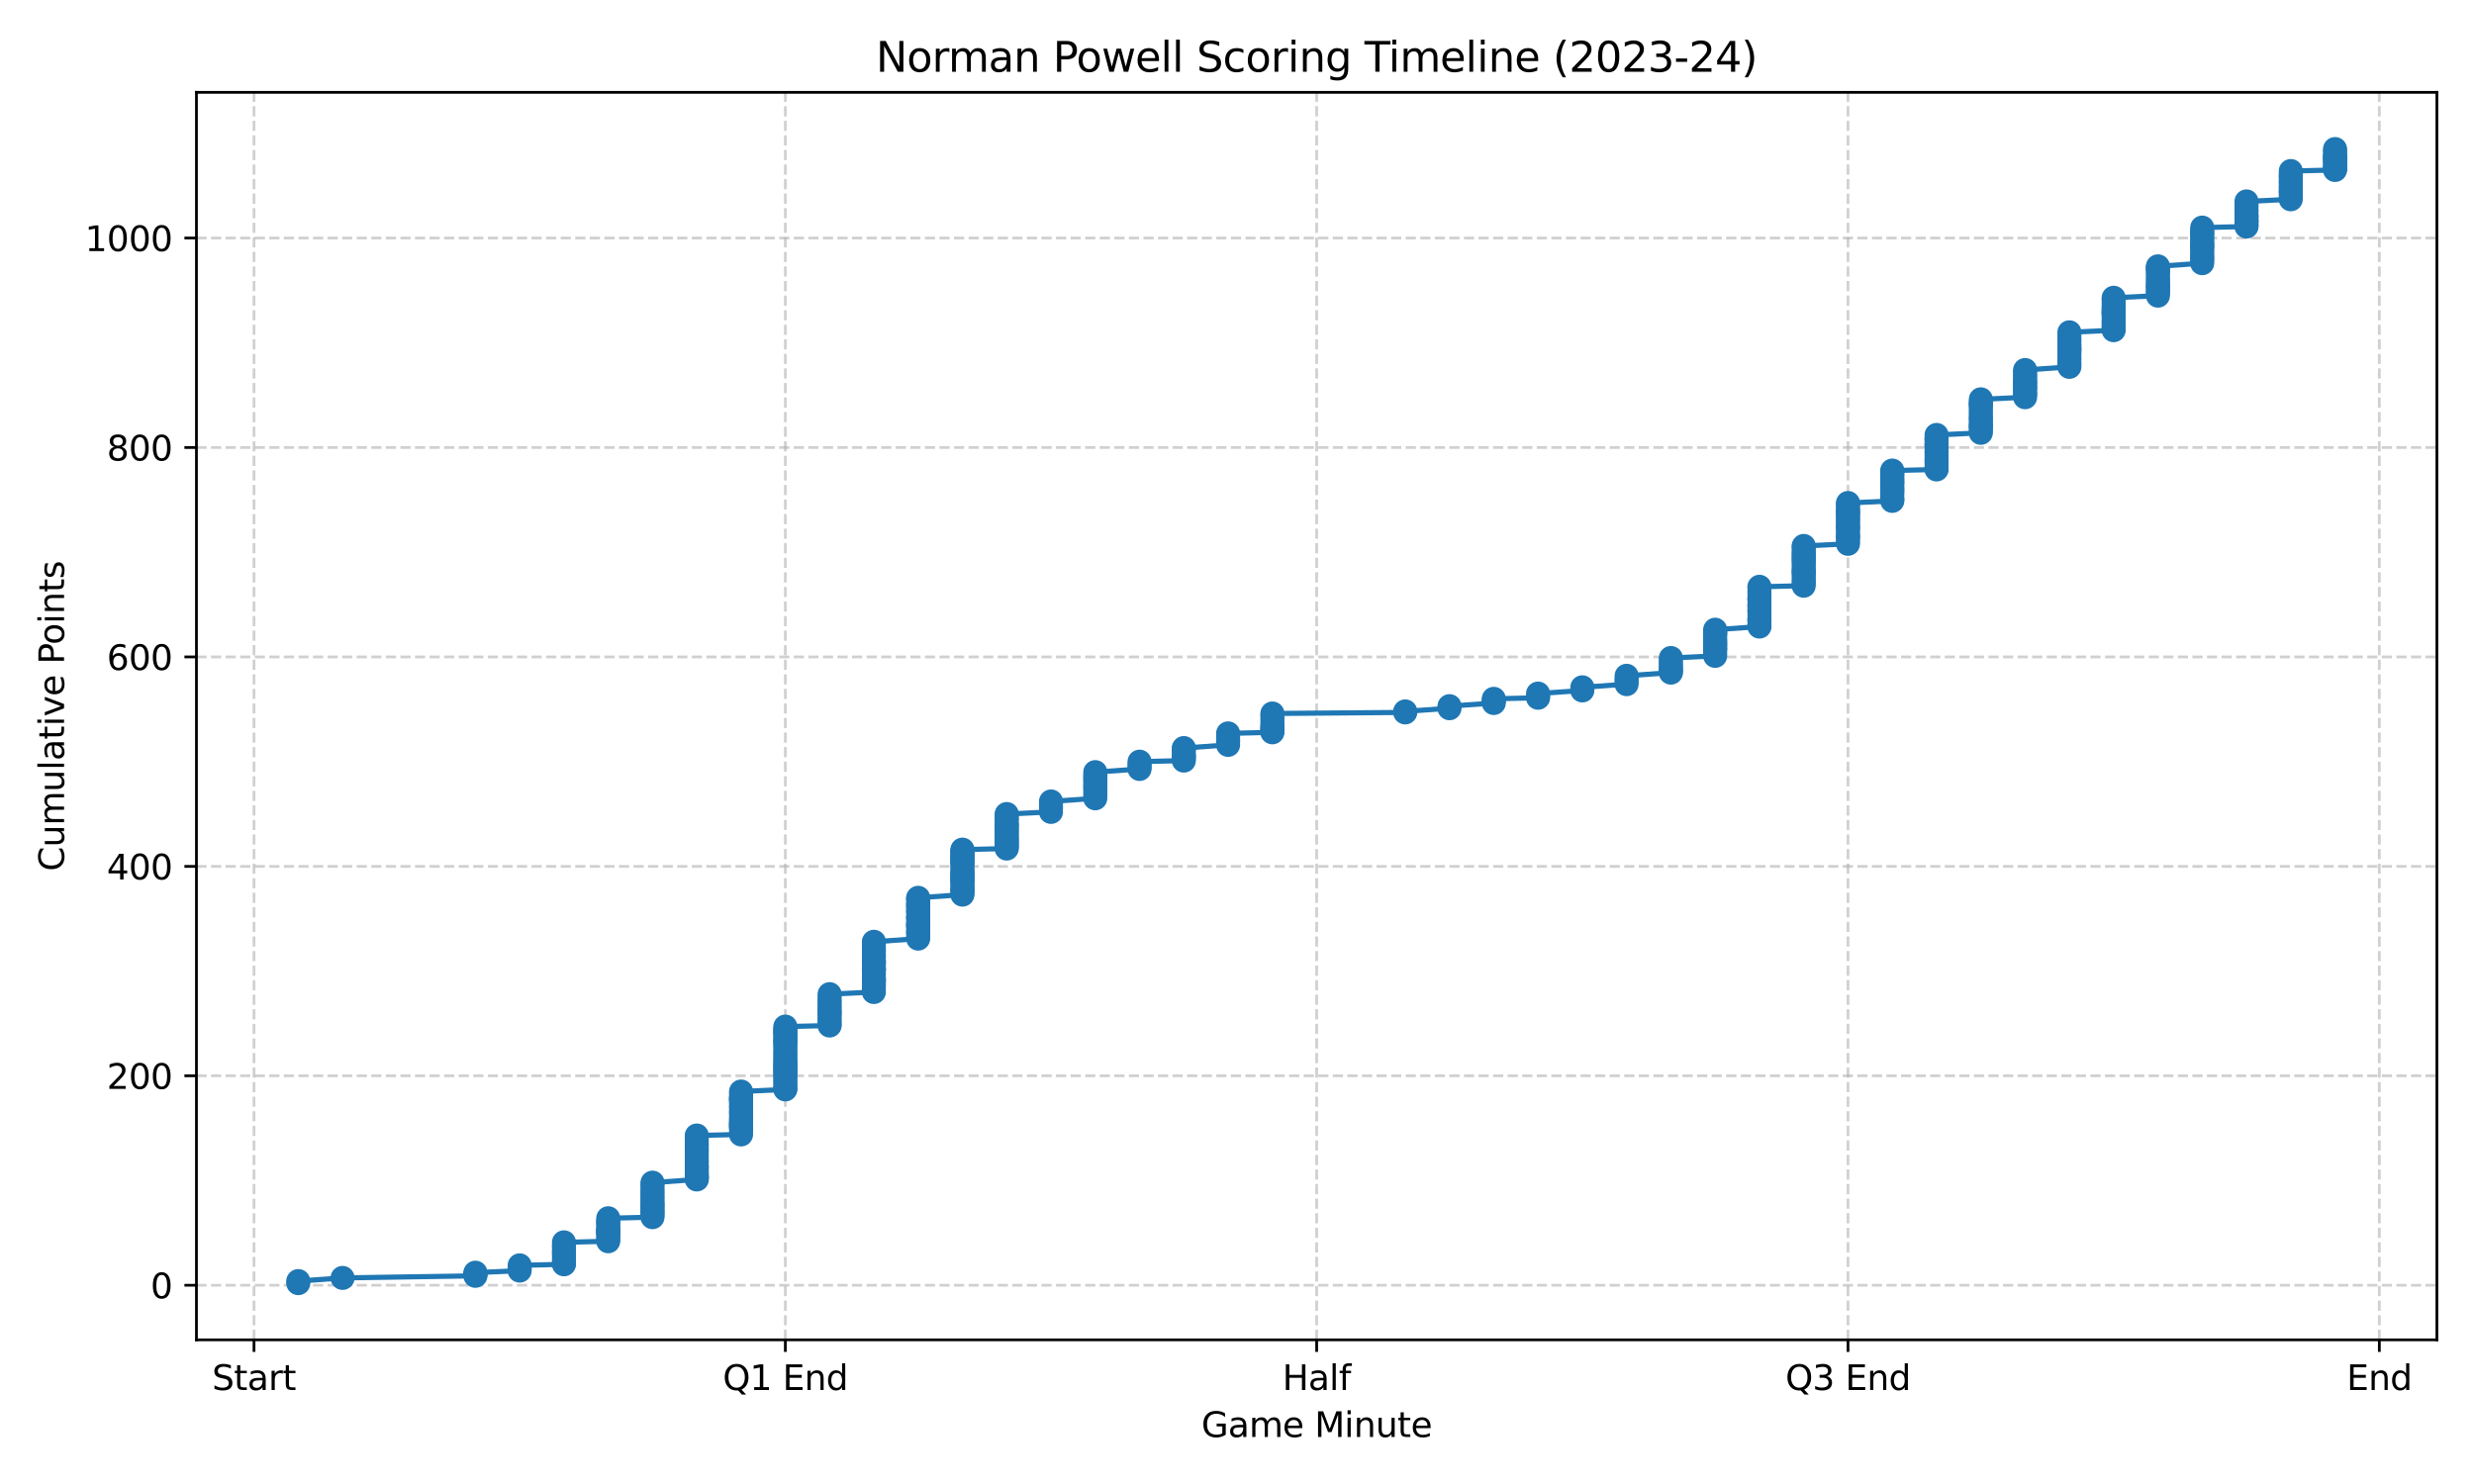 <?xml version="1.0" encoding="utf-8" standalone="no"?>
<!DOCTYPE svg PUBLIC "-//W3C//DTD SVG 1.1//EN"
  "http://www.w3.org/Graphics/SVG/1.1/DTD/svg11.dtd">
<svg xmlns:xlink="http://www.w3.org/1999/xlink" width="720pt" height="432pt" viewBox="0 0 720 432" xmlns="http://www.w3.org/2000/svg" version="1.1">
 <defs>
  <style type="text/css">*{stroke-linejoin: round; stroke-linecap: butt}</style>
 </defs>
 <g id="figure_1">
  <g id="patch_1">
   <path d="M 0 432 
L 720 432 
L 720 0 
L 0 0 
z
" style="fill: #ffffff"/>
  </g>
  <g id="axes_1">
   <g id="patch_2">
    <path d="M 57.17 390.04 
L 709.2 390.04 
L 709.2 26.88 
L 57.17 26.88 
z
" style="fill: #ffffff"/>
   </g>
   <g id="matplotlib.axis_1">
    <g id="xtick_1">
     <g id="line2d_1">
      <path d="M 73.922 390.04 
L 73.922 26.88 
" clip-path="url(#pbcabad5172)" style="fill: none; stroke-dasharray: 2.96,1.28; stroke-dashoffset: 0; stroke: #b0b0b0; stroke-opacity: 0.6; stroke-width: 0.8"/>
     </g>
     <g id="line2d_2">
      <defs>
       <path id="m62fe3f49ad" d="M 0 0 
L 0 3.5 
" style="stroke: #000000; stroke-width: 0.8"/>
      </defs>
      <g>
       <use xlink:href="#m62fe3f49ad" x="73.922" y="390.04" style="stroke: #000000; stroke-width: 0.8"/>
      </g>
     </g>
     <g id="text_1">
      <!-- Start -->
      <g transform="translate(61.708 404.638) scale(0.1 -0.1)">
       <defs>
        <path id="DejaVuSans-53" d="M 3425 4513 
L 3425 3897 
Q 3066 4069 2747 4153 
Q 2428 4238 2131 4238 
Q 1616 4238 1336 4038 
Q 1056 3838 1056 3469 
Q 1056 3159 1242 3001 
Q 1428 2844 1947 2747 
L 2328 2669 
Q 3034 2534 3370 2195 
Q 3706 1856 3706 1288 
Q 3706 609 3251 259 
Q 2797 -91 1919 -91 
Q 1588 -91 1214 -16 
Q 841 59 441 206 
L 441 856 
Q 825 641 1194 531 
Q 1563 422 1919 422 
Q 2459 422 2753 634 
Q 3047 847 3047 1241 
Q 3047 1584 2836 1778 
Q 2625 1972 2144 2069 
L 1759 2144 
Q 1053 2284 737 2584 
Q 422 2884 422 3419 
Q 422 4038 858 4394 
Q 1294 4750 2059 4750 
Q 2388 4750 2728 4690 
Q 3069 4631 3425 4513 
z
" transform="scale(0.016)"/>
        <path id="DejaVuSans-74" d="M 1172 4494 
L 1172 3500 
L 2356 3500 
L 2356 3053 
L 1172 3053 
L 1172 1153 
Q 1172 725 1289 603 
Q 1406 481 1766 481 
L 2356 481 
L 2356 0 
L 1766 0 
Q 1100 0 847 248 
Q 594 497 594 1153 
L 594 3053 
L 172 3053 
L 172 3500 
L 594 3500 
L 594 4494 
L 1172 4494 
z
" transform="scale(0.016)"/>
        <path id="DejaVuSans-61" d="M 2194 1759 
Q 1497 1759 1228 1600 
Q 959 1441 959 1056 
Q 959 750 1161 570 
Q 1363 391 1709 391 
Q 2188 391 2477 730 
Q 2766 1069 2766 1631 
L 2766 1759 
L 2194 1759 
z
M 3341 1997 
L 3341 0 
L 2766 0 
L 2766 531 
Q 2569 213 2275 61 
Q 1981 -91 1556 -91 
Q 1019 -91 701 211 
Q 384 513 384 1019 
Q 384 1609 779 1909 
Q 1175 2209 1959 2209 
L 2766 2209 
L 2766 2266 
Q 2766 2663 2505 2880 
Q 2244 3097 1772 3097 
Q 1472 3097 1187 3025 
Q 903 2953 641 2809 
L 641 3341 
Q 956 3463 1253 3523 
Q 1550 3584 1831 3584 
Q 2591 3584 2966 3190 
Q 3341 2797 3341 1997 
z
" transform="scale(0.016)"/>
        <path id="DejaVuSans-72" d="M 2631 2963 
Q 2534 3019 2420 3045 
Q 2306 3072 2169 3072 
Q 1681 3072 1420 2755 
Q 1159 2438 1159 1844 
L 1159 0 
L 581 0 
L 581 3500 
L 1159 3500 
L 1159 2956 
Q 1341 3275 1631 3429 
Q 1922 3584 2338 3584 
Q 2397 3584 2469 3576 
Q 2541 3569 2628 3553 
L 2631 2963 
z
" transform="scale(0.016)"/>
       </defs>
       <use xlink:href="#DejaVuSans-53"/>
       <use xlink:href="#DejaVuSans-74" transform="translate(63.477 0)"/>
       <use xlink:href="#DejaVuSans-61" transform="translate(102.686 0)"/>
       <use xlink:href="#DejaVuSans-72" transform="translate(163.965 0)"/>
       <use xlink:href="#DejaVuSans-74" transform="translate(205.078 0)"/>
      </g>
     </g>
    </g>
    <g id="xtick_2">
     <g id="line2d_3">
      <path d="M 228.553 390.04 
L 228.553 26.88 
" clip-path="url(#pbcabad5172)" style="fill: none; stroke-dasharray: 2.96,1.28; stroke-dashoffset: 0; stroke: #b0b0b0; stroke-opacity: 0.6; stroke-width: 0.8"/>
     </g>
     <g id="line2d_4">
      <g>
       <use xlink:href="#m62fe3f49ad" x="228.553" y="390.04" style="stroke: #000000; stroke-width: 0.8"/>
      </g>
     </g>
     <g id="text_2">
      <!-- Q1 End -->
      <g transform="translate(210.345 404.638) scale(0.1 -0.1)">
       <defs>
        <path id="DejaVuSans-51" d="M 2522 4238 
Q 1834 4238 1429 3725 
Q 1025 3213 1025 2328 
Q 1025 1447 1429 934 
Q 1834 422 2522 422 
Q 3209 422 3611 934 
Q 4013 1447 4013 2328 
Q 4013 3213 3611 3725 
Q 3209 4238 2522 4238 
z
M 3406 84 
L 4238 -825 
L 3475 -825 
L 2784 -78 
Q 2681 -84 2626 -87 
Q 2572 -91 2522 -91 
Q 1538 -91 948 567 
Q 359 1225 359 2328 
Q 359 3434 948 4092 
Q 1538 4750 2522 4750 
Q 3503 4750 4090 4092 
Q 4678 3434 4678 2328 
Q 4678 1516 4351 937 
Q 4025 359 3406 84 
z
" transform="scale(0.016)"/>
        <path id="DejaVuSans-31" d="M 794 531 
L 1825 531 
L 1825 4091 
L 703 3866 
L 703 4441 
L 1819 4666 
L 2450 4666 
L 2450 531 
L 3481 531 
L 3481 0 
L 794 0 
L 794 531 
z
" transform="scale(0.016)"/>
        <path id="DejaVuSans-20" transform="scale(0.016)"/>
        <path id="DejaVuSans-45" d="M 628 4666 
L 3578 4666 
L 3578 4134 
L 1259 4134 
L 1259 2753 
L 3481 2753 
L 3481 2222 
L 1259 2222 
L 1259 531 
L 3634 531 
L 3634 0 
L 628 0 
L 628 4666 
z
" transform="scale(0.016)"/>
        <path id="DejaVuSans-6e" d="M 3513 2113 
L 3513 0 
L 2938 0 
L 2938 2094 
Q 2938 2591 2744 2837 
Q 2550 3084 2163 3084 
Q 1697 3084 1428 2787 
Q 1159 2491 1159 1978 
L 1159 0 
L 581 0 
L 581 3500 
L 1159 3500 
L 1159 2956 
Q 1366 3272 1645 3428 
Q 1925 3584 2291 3584 
Q 2894 3584 3203 3211 
Q 3513 2838 3513 2113 
z
" transform="scale(0.016)"/>
        <path id="DejaVuSans-64" d="M 2906 2969 
L 2906 4863 
L 3481 4863 
L 3481 0 
L 2906 0 
L 2906 525 
Q 2725 213 2448 61 
Q 2172 -91 1784 -91 
Q 1150 -91 751 415 
Q 353 922 353 1747 
Q 353 2572 751 3078 
Q 1150 3584 1784 3584 
Q 2172 3584 2448 3432 
Q 2725 3281 2906 2969 
z
M 947 1747 
Q 947 1113 1208 752 
Q 1469 391 1925 391 
Q 2381 391 2643 752 
Q 2906 1113 2906 1747 
Q 2906 2381 2643 2742 
Q 2381 3103 1925 3103 
Q 1469 3103 1208 2742 
Q 947 2381 947 1747 
z
" transform="scale(0.016)"/>
       </defs>
       <use xlink:href="#DejaVuSans-51"/>
       <use xlink:href="#DejaVuSans-31" transform="translate(78.711 0)"/>
       <use xlink:href="#DejaVuSans-20" transform="translate(142.334 0)"/>
       <use xlink:href="#DejaVuSans-45" transform="translate(174.121 0)"/>
       <use xlink:href="#DejaVuSans-6e" transform="translate(237.305 0)"/>
       <use xlink:href="#DejaVuSans-64" transform="translate(300.684 0)"/>
      </g>
     </g>
    </g>
    <g id="xtick_3">
     <g id="line2d_5">
      <path d="M 383.185 390.04 
L 383.185 26.88 
" clip-path="url(#pbcabad5172)" style="fill: none; stroke-dasharray: 2.96,1.28; stroke-dashoffset: 0; stroke: #b0b0b0; stroke-opacity: 0.6; stroke-width: 0.8"/>
     </g>
     <g id="line2d_6">
      <g>
       <use xlink:href="#m62fe3f49ad" x="383.185" y="390.04" style="stroke: #000000; stroke-width: 0.8"/>
      </g>
     </g>
     <g id="text_3">
      <!-- Half -->
      <g transform="translate(373.212 404.638) scale(0.1 -0.1)">
       <defs>
        <path id="DejaVuSans-48" d="M 628 4666 
L 1259 4666 
L 1259 2753 
L 3553 2753 
L 3553 4666 
L 4184 4666 
L 4184 0 
L 3553 0 
L 3553 2222 
L 1259 2222 
L 1259 0 
L 628 0 
L 628 4666 
z
" transform="scale(0.016)"/>
        <path id="DejaVuSans-6c" d="M 603 4863 
L 1178 4863 
L 1178 0 
L 603 0 
L 603 4863 
z
" transform="scale(0.016)"/>
        <path id="DejaVuSans-66" d="M 2375 4863 
L 2375 4384 
L 1825 4384 
Q 1516 4384 1395 4259 
Q 1275 4134 1275 3809 
L 1275 3500 
L 2222 3500 
L 2222 3053 
L 1275 3053 
L 1275 0 
L 697 0 
L 697 3053 
L 147 3053 
L 147 3500 
L 697 3500 
L 697 3744 
Q 697 4328 969 4595 
Q 1241 4863 1831 4863 
L 2375 4863 
z
" transform="scale(0.016)"/>
       </defs>
       <use xlink:href="#DejaVuSans-48"/>
       <use xlink:href="#DejaVuSans-61" transform="translate(75.195 0)"/>
       <use xlink:href="#DejaVuSans-6c" transform="translate(136.475 0)"/>
       <use xlink:href="#DejaVuSans-66" transform="translate(164.258 0)"/>
      </g>
     </g>
    </g>
    <g id="xtick_4">
     <g id="line2d_7">
      <path d="M 537.817 390.04 
L 537.817 26.88 
" clip-path="url(#pbcabad5172)" style="fill: none; stroke-dasharray: 2.96,1.28; stroke-dashoffset: 0; stroke: #b0b0b0; stroke-opacity: 0.6; stroke-width: 0.8"/>
     </g>
     <g id="line2d_8">
      <g>
       <use xlink:href="#m62fe3f49ad" x="537.817" y="390.04" style="stroke: #000000; stroke-width: 0.8"/>
      </g>
     </g>
     <g id="text_4">
      <!-- Q3 End -->
      <g transform="translate(519.608 404.638) scale(0.1 -0.1)">
       <defs>
        <path id="DejaVuSans-33" d="M 2597 2516 
Q 3050 2419 3304 2112 
Q 3559 1806 3559 1356 
Q 3559 666 3084 287 
Q 2609 -91 1734 -91 
Q 1441 -91 1130 -33 
Q 819 25 488 141 
L 488 750 
Q 750 597 1062 519 
Q 1375 441 1716 441 
Q 2309 441 2620 675 
Q 2931 909 2931 1356 
Q 2931 1769 2642 2001 
Q 2353 2234 1838 2234 
L 1294 2234 
L 1294 2753 
L 1863 2753 
Q 2328 2753 2575 2939 
Q 2822 3125 2822 3475 
Q 2822 3834 2567 4026 
Q 2313 4219 1838 4219 
Q 1578 4219 1281 4162 
Q 984 4106 628 3988 
L 628 4550 
Q 988 4650 1302 4700 
Q 1616 4750 1894 4750 
Q 2613 4750 3031 4423 
Q 3450 4097 3450 3541 
Q 3450 3153 3228 2886 
Q 3006 2619 2597 2516 
z
" transform="scale(0.016)"/>
       </defs>
       <use xlink:href="#DejaVuSans-51"/>
       <use xlink:href="#DejaVuSans-33" transform="translate(78.711 0)"/>
       <use xlink:href="#DejaVuSans-20" transform="translate(142.334 0)"/>
       <use xlink:href="#DejaVuSans-45" transform="translate(174.121 0)"/>
       <use xlink:href="#DejaVuSans-6e" transform="translate(237.305 0)"/>
       <use xlink:href="#DejaVuSans-64" transform="translate(300.684 0)"/>
      </g>
     </g>
    </g>
    <g id="xtick_5">
     <g id="line2d_9">
      <path d="M 692.448 390.04 
L 692.448 26.88 
" clip-path="url(#pbcabad5172)" style="fill: none; stroke-dasharray: 2.96,1.28; stroke-dashoffset: 0; stroke: #b0b0b0; stroke-opacity: 0.6; stroke-width: 0.8"/>
     </g>
     <g id="line2d_10">
      <g>
       <use xlink:href="#m62fe3f49ad" x="692.448" y="390.04" style="stroke: #000000; stroke-width: 0.8"/>
      </g>
     </g>
     <g id="text_5">
      <!-- End -->
      <g transform="translate(682.946 404.638) scale(0.1 -0.1)">
       <use xlink:href="#DejaVuSans-45"/>
       <use xlink:href="#DejaVuSans-6e" transform="translate(63.184 0)"/>
       <use xlink:href="#DejaVuSans-64" transform="translate(126.562 0)"/>
      </g>
     </g>
    </g>
    <g id="text_6">
     <!-- Game Minute -->
     <g transform="translate(349.633 418.317) scale(0.1 -0.1)">
      <defs>
       <path id="DejaVuSans-47" d="M 3809 666 
L 3809 1919 
L 2778 1919 
L 2778 2438 
L 4434 2438 
L 4434 434 
Q 4069 175 3628 42 
Q 3188 -91 2688 -91 
Q 1594 -91 976 548 
Q 359 1188 359 2328 
Q 359 3472 976 4111 
Q 1594 4750 2688 4750 
Q 3144 4750 3555 4637 
Q 3966 4525 4313 4306 
L 4313 3634 
Q 3963 3931 3569 4081 
Q 3175 4231 2741 4231 
Q 1884 4231 1454 3753 
Q 1025 3275 1025 2328 
Q 1025 1384 1454 906 
Q 1884 428 2741 428 
Q 3075 428 3337 486 
Q 3600 544 3809 666 
z
" transform="scale(0.016)"/>
       <path id="DejaVuSans-6d" d="M 3328 2828 
Q 3544 3216 3844 3400 
Q 4144 3584 4550 3584 
Q 5097 3584 5394 3201 
Q 5691 2819 5691 2113 
L 5691 0 
L 5113 0 
L 5113 2094 
Q 5113 2597 4934 2840 
Q 4756 3084 4391 3084 
Q 3944 3084 3684 2787 
Q 3425 2491 3425 1978 
L 3425 0 
L 2847 0 
L 2847 2094 
Q 2847 2600 2669 2842 
Q 2491 3084 2119 3084 
Q 1678 3084 1418 2786 
Q 1159 2488 1159 1978 
L 1159 0 
L 581 0 
L 581 3500 
L 1159 3500 
L 1159 2956 
Q 1356 3278 1631 3431 
Q 1906 3584 2284 3584 
Q 2666 3584 2933 3390 
Q 3200 3197 3328 2828 
z
" transform="scale(0.016)"/>
       <path id="DejaVuSans-65" d="M 3597 1894 
L 3597 1613 
L 953 1613 
Q 991 1019 1311 708 
Q 1631 397 2203 397 
Q 2534 397 2845 478 
Q 3156 559 3463 722 
L 3463 178 
Q 3153 47 2828 -22 
Q 2503 -91 2169 -91 
Q 1331 -91 842 396 
Q 353 884 353 1716 
Q 353 2575 817 3079 
Q 1281 3584 2069 3584 
Q 2775 3584 3186 3129 
Q 3597 2675 3597 1894 
z
M 3022 2063 
Q 3016 2534 2758 2815 
Q 2500 3097 2075 3097 
Q 1594 3097 1305 2825 
Q 1016 2553 972 2059 
L 3022 2063 
z
" transform="scale(0.016)"/>
       <path id="DejaVuSans-4d" d="M 628 4666 
L 1569 4666 
L 2759 1491 
L 3956 4666 
L 4897 4666 
L 4897 0 
L 4281 0 
L 4281 4097 
L 3078 897 
L 2444 897 
L 1241 4097 
L 1241 0 
L 628 0 
L 628 4666 
z
" transform="scale(0.016)"/>
       <path id="DejaVuSans-69" d="M 603 3500 
L 1178 3500 
L 1178 0 
L 603 0 
L 603 3500 
z
M 603 4863 
L 1178 4863 
L 1178 4134 
L 603 4134 
L 603 4863 
z
" transform="scale(0.016)"/>
       <path id="DejaVuSans-75" d="M 544 1381 
L 544 3500 
L 1119 3500 
L 1119 1403 
Q 1119 906 1312 657 
Q 1506 409 1894 409 
Q 2359 409 2629 706 
Q 2900 1003 2900 1516 
L 2900 3500 
L 3475 3500 
L 3475 0 
L 2900 0 
L 2900 538 
Q 2691 219 2414 64 
Q 2138 -91 1772 -91 
Q 1169 -91 856 284 
Q 544 659 544 1381 
z
M 1991 3584 
L 1991 3584 
z
" transform="scale(0.016)"/>
      </defs>
      <use xlink:href="#DejaVuSans-47"/>
      <use xlink:href="#DejaVuSans-61" transform="translate(77.49 0)"/>
      <use xlink:href="#DejaVuSans-6d" transform="translate(138.77 0)"/>
      <use xlink:href="#DejaVuSans-65" transform="translate(236.182 0)"/>
      <use xlink:href="#DejaVuSans-20" transform="translate(297.705 0)"/>
      <use xlink:href="#DejaVuSans-4d" transform="translate(329.492 0)"/>
      <use xlink:href="#DejaVuSans-69" transform="translate(415.771 0)"/>
      <use xlink:href="#DejaVuSans-6e" transform="translate(443.555 0)"/>
      <use xlink:href="#DejaVuSans-75" transform="translate(506.934 0)"/>
      <use xlink:href="#DejaVuSans-74" transform="translate(570.312 0)"/>
      <use xlink:href="#DejaVuSans-65" transform="translate(609.521 0)"/>
     </g>
    </g>
   </g>
   <g id="matplotlib.axis_2">
    <g id="ytick_1">
     <g id="line2d_11">
      <path d="M 57.17 374.142 
L 709.2 374.142 
" clip-path="url(#pbcabad5172)" style="fill: none; stroke-dasharray: 2.96,1.28; stroke-dashoffset: 0; stroke: #b0b0b0; stroke-opacity: 0.6; stroke-width: 0.8"/>
     </g>
     <g id="line2d_12">
      <defs>
       <path id="mf94f670696" d="M 0 0 
L -3.5 0 
" style="stroke: #000000; stroke-width: 0.8"/>
      </defs>
      <g>
       <use xlink:href="#mf94f670696" x="57.17" y="374.142" style="stroke: #000000; stroke-width: 0.8"/>
      </g>
     </g>
     <g id="text_7">
      <!-- 0 -->
      <g transform="translate(43.807 377.942) scale(0.1 -0.1)">
       <defs>
        <path id="DejaVuSans-30" d="M 2034 4250 
Q 1547 4250 1301 3770 
Q 1056 3291 1056 2328 
Q 1056 1369 1301 889 
Q 1547 409 2034 409 
Q 2525 409 2770 889 
Q 3016 1369 3016 2328 
Q 3016 3291 2770 3770 
Q 2525 4250 2034 4250 
z
M 2034 4750 
Q 2819 4750 3233 4129 
Q 3647 3509 3647 2328 
Q 3647 1150 3233 529 
Q 2819 -91 2034 -91 
Q 1250 -91 836 529 
Q 422 1150 422 2328 
Q 422 3509 836 4129 
Q 1250 4750 2034 4750 
z
" transform="scale(0.016)"/>
       </defs>
       <use xlink:href="#DejaVuSans-30"/>
      </g>
     </g>
    </g>
    <g id="ytick_2">
     <g id="line2d_13">
      <path d="M 57.17 313.174 
L 709.2 313.174 
" clip-path="url(#pbcabad5172)" style="fill: none; stroke-dasharray: 2.96,1.28; stroke-dashoffset: 0; stroke: #b0b0b0; stroke-opacity: 0.6; stroke-width: 0.8"/>
     </g>
     <g id="line2d_14">
      <g>
       <use xlink:href="#mf94f670696" x="57.17" y="313.174" style="stroke: #000000; stroke-width: 0.8"/>
      </g>
     </g>
     <g id="text_8">
      <!-- 200 -->
      <g transform="translate(31.082 316.973) scale(0.1 -0.1)">
       <defs>
        <path id="DejaVuSans-32" d="M 1228 531 
L 3431 531 
L 3431 0 
L 469 0 
L 469 531 
Q 828 903 1448 1529 
Q 2069 2156 2228 2338 
Q 2531 2678 2651 2914 
Q 2772 3150 2772 3378 
Q 2772 3750 2511 3984 
Q 2250 4219 1831 4219 
Q 1534 4219 1204 4116 
Q 875 4013 500 3803 
L 500 4441 
Q 881 4594 1212 4672 
Q 1544 4750 1819 4750 
Q 2544 4750 2975 4387 
Q 3406 4025 3406 3419 
Q 3406 3131 3298 2873 
Q 3191 2616 2906 2266 
Q 2828 2175 2409 1742 
Q 1991 1309 1228 531 
z
" transform="scale(0.016)"/>
       </defs>
       <use xlink:href="#DejaVuSans-32"/>
       <use xlink:href="#DejaVuSans-30" transform="translate(63.623 0)"/>
       <use xlink:href="#DejaVuSans-30" transform="translate(127.246 0)"/>
      </g>
     </g>
    </g>
    <g id="ytick_3">
     <g id="line2d_15">
      <path d="M 57.17 252.205 
L 709.2 252.205 
" clip-path="url(#pbcabad5172)" style="fill: none; stroke-dasharray: 2.96,1.28; stroke-dashoffset: 0; stroke: #b0b0b0; stroke-opacity: 0.6; stroke-width: 0.8"/>
     </g>
     <g id="line2d_16">
      <g>
       <use xlink:href="#mf94f670696" x="57.17" y="252.205" style="stroke: #000000; stroke-width: 0.8"/>
      </g>
     </g>
     <g id="text_9">
      <!-- 400 -->
      <g transform="translate(31.082 256.004) scale(0.1 -0.1)">
       <defs>
        <path id="DejaVuSans-34" d="M 2419 4116 
L 825 1625 
L 2419 1625 
L 2419 4116 
z
M 2253 4666 
L 3047 4666 
L 3047 1625 
L 3713 1625 
L 3713 1100 
L 3047 1100 
L 3047 0 
L 2419 0 
L 2419 1100 
L 313 1100 
L 313 1709 
L 2253 4666 
z
" transform="scale(0.016)"/>
       </defs>
       <use xlink:href="#DejaVuSans-34"/>
       <use xlink:href="#DejaVuSans-30" transform="translate(63.623 0)"/>
       <use xlink:href="#DejaVuSans-30" transform="translate(127.246 0)"/>
      </g>
     </g>
    </g>
    <g id="ytick_4">
     <g id="line2d_17">
      <path d="M 57.17 191.236 
L 709.2 191.236 
" clip-path="url(#pbcabad5172)" style="fill: none; stroke-dasharray: 2.96,1.28; stroke-dashoffset: 0; stroke: #b0b0b0; stroke-opacity: 0.6; stroke-width: 0.8"/>
     </g>
     <g id="line2d_18">
      <g>
       <use xlink:href="#mf94f670696" x="57.17" y="191.236" style="stroke: #000000; stroke-width: 0.8"/>
      </g>
     </g>
     <g id="text_10">
      <!-- 600 -->
      <g transform="translate(31.082 195.036) scale(0.1 -0.1)">
       <defs>
        <path id="DejaVuSans-36" d="M 2113 2584 
Q 1688 2584 1439 2293 
Q 1191 2003 1191 1497 
Q 1191 994 1439 701 
Q 1688 409 2113 409 
Q 2538 409 2786 701 
Q 3034 994 3034 1497 
Q 3034 2003 2786 2293 
Q 2538 2584 2113 2584 
z
M 3366 4563 
L 3366 3988 
Q 3128 4100 2886 4159 
Q 2644 4219 2406 4219 
Q 1781 4219 1451 3797 
Q 1122 3375 1075 2522 
Q 1259 2794 1537 2939 
Q 1816 3084 2150 3084 
Q 2853 3084 3261 2657 
Q 3669 2231 3669 1497 
Q 3669 778 3244 343 
Q 2819 -91 2113 -91 
Q 1303 -91 875 529 
Q 447 1150 447 2328 
Q 447 3434 972 4092 
Q 1497 4750 2381 4750 
Q 2619 4750 2861 4703 
Q 3103 4656 3366 4563 
z
" transform="scale(0.016)"/>
       </defs>
       <use xlink:href="#DejaVuSans-36"/>
       <use xlink:href="#DejaVuSans-30" transform="translate(63.623 0)"/>
       <use xlink:href="#DejaVuSans-30" transform="translate(127.246 0)"/>
      </g>
     </g>
    </g>
    <g id="ytick_5">
     <g id="line2d_19">
      <path d="M 57.17 130.268 
L 709.2 130.268 
" clip-path="url(#pbcabad5172)" style="fill: none; stroke-dasharray: 2.96,1.28; stroke-dashoffset: 0; stroke: #b0b0b0; stroke-opacity: 0.6; stroke-width: 0.8"/>
     </g>
     <g id="line2d_20">
      <g>
       <use xlink:href="#mf94f670696" x="57.17" y="130.268" style="stroke: #000000; stroke-width: 0.8"/>
      </g>
     </g>
     <g id="text_11">
      <!-- 800 -->
      <g transform="translate(31.082 134.067) scale(0.1 -0.1)">
       <defs>
        <path id="DejaVuSans-38" d="M 2034 2216 
Q 1584 2216 1326 1975 
Q 1069 1734 1069 1313 
Q 1069 891 1326 650 
Q 1584 409 2034 409 
Q 2484 409 2743 651 
Q 3003 894 3003 1313 
Q 3003 1734 2745 1975 
Q 2488 2216 2034 2216 
z
M 1403 2484 
Q 997 2584 770 2862 
Q 544 3141 544 3541 
Q 544 4100 942 4425 
Q 1341 4750 2034 4750 
Q 2731 4750 3128 4425 
Q 3525 4100 3525 3541 
Q 3525 3141 3298 2862 
Q 3072 2584 2669 2484 
Q 3125 2378 3379 2068 
Q 3634 1759 3634 1313 
Q 3634 634 3220 271 
Q 2806 -91 2034 -91 
Q 1263 -91 848 271 
Q 434 634 434 1313 
Q 434 1759 690 2068 
Q 947 2378 1403 2484 
z
M 1172 3481 
Q 1172 3119 1398 2916 
Q 1625 2713 2034 2713 
Q 2441 2713 2670 2916 
Q 2900 3119 2900 3481 
Q 2900 3844 2670 4047 
Q 2441 4250 2034 4250 
Q 1625 4250 1398 4047 
Q 1172 3844 1172 3481 
z
" transform="scale(0.016)"/>
       </defs>
       <use xlink:href="#DejaVuSans-38"/>
       <use xlink:href="#DejaVuSans-30" transform="translate(63.623 0)"/>
       <use xlink:href="#DejaVuSans-30" transform="translate(127.246 0)"/>
      </g>
     </g>
    </g>
    <g id="ytick_6">
     <g id="line2d_21">
      <path d="M 57.17 69.299 
L 709.2 69.299 
" clip-path="url(#pbcabad5172)" style="fill: none; stroke-dasharray: 2.96,1.28; stroke-dashoffset: 0; stroke: #b0b0b0; stroke-opacity: 0.6; stroke-width: 0.8"/>
     </g>
     <g id="line2d_22">
      <g>
       <use xlink:href="#mf94f670696" x="57.17" y="69.299" style="stroke: #000000; stroke-width: 0.8"/>
      </g>
     </g>
     <g id="text_12">
      <!-- 1000 -->
      <g transform="translate(24.72 73.098) scale(0.1 -0.1)">
       <use xlink:href="#DejaVuSans-31"/>
       <use xlink:href="#DejaVuSans-30" transform="translate(63.623 0)"/>
       <use xlink:href="#DejaVuSans-30" transform="translate(127.246 0)"/>
       <use xlink:href="#DejaVuSans-30" transform="translate(190.869 0)"/>
      </g>
     </g>
    </g>
    <g id="text_13">
     <!-- Cumulative Points -->
     <g transform="translate(18.64 253.602) rotate(-90) scale(0.1 -0.1)">
      <defs>
       <path id="DejaVuSans-43" d="M 4122 4306 
L 4122 3641 
Q 3803 3938 3442 4084 
Q 3081 4231 2675 4231 
Q 1875 4231 1450 3742 
Q 1025 3253 1025 2328 
Q 1025 1406 1450 917 
Q 1875 428 2675 428 
Q 3081 428 3442 575 
Q 3803 722 4122 1019 
L 4122 359 
Q 3791 134 3420 21 
Q 3050 -91 2638 -91 
Q 1578 -91 968 557 
Q 359 1206 359 2328 
Q 359 3453 968 4101 
Q 1578 4750 2638 4750 
Q 3056 4750 3426 4639 
Q 3797 4528 4122 4306 
z
" transform="scale(0.016)"/>
       <path id="DejaVuSans-76" d="M 191 3500 
L 800 3500 
L 1894 563 
L 2988 3500 
L 3597 3500 
L 2284 0 
L 1503 0 
L 191 3500 
z
" transform="scale(0.016)"/>
       <path id="DejaVuSans-50" d="M 1259 4147 
L 1259 2394 
L 2053 2394 
Q 2494 2394 2734 2622 
Q 2975 2850 2975 3272 
Q 2975 3691 2734 3919 
Q 2494 4147 2053 4147 
L 1259 4147 
z
M 628 4666 
L 2053 4666 
Q 2838 4666 3239 4311 
Q 3641 3956 3641 3272 
Q 3641 2581 3239 2228 
Q 2838 1875 2053 1875 
L 1259 1875 
L 1259 0 
L 628 0 
L 628 4666 
z
" transform="scale(0.016)"/>
       <path id="DejaVuSans-6f" d="M 1959 3097 
Q 1497 3097 1228 2736 
Q 959 2375 959 1747 
Q 959 1119 1226 758 
Q 1494 397 1959 397 
Q 2419 397 2687 759 
Q 2956 1122 2956 1747 
Q 2956 2369 2687 2733 
Q 2419 3097 1959 3097 
z
M 1959 3584 
Q 2709 3584 3137 3096 
Q 3566 2609 3566 1747 
Q 3566 888 3137 398 
Q 2709 -91 1959 -91 
Q 1206 -91 779 398 
Q 353 888 353 1747 
Q 353 2609 779 3096 
Q 1206 3584 1959 3584 
z
" transform="scale(0.016)"/>
       <path id="DejaVuSans-73" d="M 2834 3397 
L 2834 2853 
Q 2591 2978 2328 3040 
Q 2066 3103 1784 3103 
Q 1356 3103 1142 2972 
Q 928 2841 928 2578 
Q 928 2378 1081 2264 
Q 1234 2150 1697 2047 
L 1894 2003 
Q 2506 1872 2764 1633 
Q 3022 1394 3022 966 
Q 3022 478 2636 193 
Q 2250 -91 1575 -91 
Q 1294 -91 989 -36 
Q 684 19 347 128 
L 347 722 
Q 666 556 975 473 
Q 1284 391 1588 391 
Q 1994 391 2212 530 
Q 2431 669 2431 922 
Q 2431 1156 2273 1281 
Q 2116 1406 1581 1522 
L 1381 1569 
Q 847 1681 609 1914 
Q 372 2147 372 2553 
Q 372 3047 722 3315 
Q 1072 3584 1716 3584 
Q 2034 3584 2315 3537 
Q 2597 3491 2834 3397 
z
" transform="scale(0.016)"/>
      </defs>
      <use xlink:href="#DejaVuSans-43"/>
      <use xlink:href="#DejaVuSans-75" transform="translate(69.824 0)"/>
      <use xlink:href="#DejaVuSans-6d" transform="translate(133.203 0)"/>
      <use xlink:href="#DejaVuSans-75" transform="translate(230.615 0)"/>
      <use xlink:href="#DejaVuSans-6c" transform="translate(293.994 0)"/>
      <use xlink:href="#DejaVuSans-61" transform="translate(321.777 0)"/>
      <use xlink:href="#DejaVuSans-74" transform="translate(383.057 0)"/>
      <use xlink:href="#DejaVuSans-69" transform="translate(422.266 0)"/>
      <use xlink:href="#DejaVuSans-76" transform="translate(450.049 0)"/>
      <use xlink:href="#DejaVuSans-65" transform="translate(509.229 0)"/>
      <use xlink:href="#DejaVuSans-20" transform="translate(570.752 0)"/>
      <use xlink:href="#DejaVuSans-50" transform="translate(602.539 0)"/>
      <use xlink:href="#DejaVuSans-6f" transform="translate(659.217 0)"/>
      <use xlink:href="#DejaVuSans-69" transform="translate(720.398 0)"/>
      <use xlink:href="#DejaVuSans-6e" transform="translate(748.182 0)"/>
      <use xlink:href="#DejaVuSans-74" transform="translate(811.561 0)"/>
      <use xlink:href="#DejaVuSans-73" transform="translate(850.77 0)"/>
     </g>
    </g>
   </g>
   <g id="line2d_23">
    <path d="M 86.808 373.533 
L 86.808 372.923 
L 99.694 372.009 
L 138.352 371.399 
L 138.352 370.484 
L 151.238 369.875 
L 151.238 368.35 
L 164.124 368.046 
L 164.124 361.644 
L 177.01 361.339 
L 177.01 354.632 
L 189.895 354.328 
L 189.895 344.268 
L 202.781 343.353 
L 202.781 330.55 
L 215.667 330.245 
L 215.667 317.746 
L 228.553 317.137 
L 228.553 298.846 
L 241.439 298.541 
L 241.439 289.396 
L 254.325 288.786 
L 254.325 274.154 
L 267.211 273.239 
L 267.211 261.35 
L 280.097 260.436 
L 280.097 247.328 
L 292.983 247.023 
L 292.983 236.963 
L 305.869 236.353 
L 305.869 233.305 
L 318.755 232.39 
L 318.755 224.769 
L 331.641 223.855 
L 331.641 221.721 
L 344.527 221.416 
L 344.527 217.758 
L 357.413 216.843 
L 357.413 213.49 
L 370.299 213.185 
L 370.299 207.698 
L 408.957 207.393 
L 408.957 207.088 
L 421.843 206.174 
L 421.843 205.564 
L 434.729 204.649 
L 434.729 203.43 
L 447.615 203.125 
L 447.615 201.906 
L 460.501 200.991 
L 460.501 200.077 
L 473.387 199.162 
L 473.387 196.724 
L 486.273 195.809 
L 486.273 191.541 
L 499.159 190.932 
L 499.159 183.31 
L 512.045 182.396 
L 512.045 170.812 
L 524.931 170.507 
L 524.931 158.923 
L 537.817 158.313 
L 537.817 146.424 
L 550.703 145.815 
L 550.703 136.974 
L 563.589 136.669 
L 563.589 126.61 
L 576.475 126 
L 576.475 116.245 
L 589.36 115.635 
L 589.36 107.709 
L 602.246 106.795 
L 602.246 96.735 
L 615.132 96.125 
L 615.132 86.675 
L 628.018 86.065 
L 628.018 77.53 
L 640.904 76.615 
L 640.904 66.251 
L 653.79 65.946 
L 653.79 58.629 
L 666.676 58.02 
L 666.676 49.789 
L 679.562 49.484 
L 679.562 43.387 
L 679.562 43.387 
" clip-path="url(#pbcabad5172)" style="fill: none; stroke: #1f77b4; stroke-width: 1.5; stroke-linecap: square"/>
    <defs>
     <path id="m57acf3c982" d="M 0 3 
C 0.796 3 1.559 2.684 2.121 2.121 
C 2.684 1.559 3 0.796 3 0 
C 3 -0.796 2.684 -1.559 2.121 -2.121 
C 1.559 -2.684 0.796 -3 0 -3 
C -0.796 -3 -1.559 -2.684 -2.121 -2.121 
C -2.684 -1.559 -3 -0.796 -3 0 
C -3 0.796 -2.684 1.559 -2.121 2.121 
C -1.559 2.684 -0.796 3 0 3 
z
" style="stroke: #1f77b4"/>
    </defs>
    <g clip-path="url(#pbcabad5172)">
     <use xlink:href="#m57acf3c982" x="86.808" y="373.533" style="fill: #1f77b4; stroke: #1f77b4"/>
     <use xlink:href="#m57acf3c982" x="86.808" y="372.923" style="fill: #1f77b4; stroke: #1f77b4"/>
     <use xlink:href="#m57acf3c982" x="99.694" y="372.009" style="fill: #1f77b4; stroke: #1f77b4"/>
     <use xlink:href="#m57acf3c982" x="138.352" y="371.399" style="fill: #1f77b4; stroke: #1f77b4"/>
     <use xlink:href="#m57acf3c982" x="138.352" y="371.094" style="fill: #1f77b4; stroke: #1f77b4"/>
     <use xlink:href="#m57acf3c982" x="138.352" y="370.789" style="fill: #1f77b4; stroke: #1f77b4"/>
     <use xlink:href="#m57acf3c982" x="138.352" y="370.484" style="fill: #1f77b4; stroke: #1f77b4"/>
     <use xlink:href="#m57acf3c982" x="151.238" y="369.875" style="fill: #1f77b4; stroke: #1f77b4"/>
     <use xlink:href="#m57acf3c982" x="151.238" y="369.265" style="fill: #1f77b4; stroke: #1f77b4"/>
     <use xlink:href="#m57acf3c982" x="151.238" y="368.35" style="fill: #1f77b4; stroke: #1f77b4"/>
     <use xlink:href="#m57acf3c982" x="164.124" y="368.046" style="fill: #1f77b4; stroke: #1f77b4"/>
     <use xlink:href="#m57acf3c982" x="164.124" y="367.741" style="fill: #1f77b4; stroke: #1f77b4"/>
     <use xlink:href="#m57acf3c982" x="164.124" y="367.131" style="fill: #1f77b4; stroke: #1f77b4"/>
     <use xlink:href="#m57acf3c982" x="164.124" y="366.216" style="fill: #1f77b4; stroke: #1f77b4"/>
     <use xlink:href="#m57acf3c982" x="164.124" y="365.302" style="fill: #1f77b4; stroke: #1f77b4"/>
     <use xlink:href="#m57acf3c982" x="164.124" y="364.692" style="fill: #1f77b4; stroke: #1f77b4"/>
     <use xlink:href="#m57acf3c982" x="164.124" y="364.083" style="fill: #1f77b4; stroke: #1f77b4"/>
     <use xlink:href="#m57acf3c982" x="164.124" y="363.168" style="fill: #1f77b4; stroke: #1f77b4"/>
     <use xlink:href="#m57acf3c982" x="164.124" y="362.558" style="fill: #1f77b4; stroke: #1f77b4"/>
     <use xlink:href="#m57acf3c982" x="164.124" y="361.644" style="fill: #1f77b4; stroke: #1f77b4"/>
     <use xlink:href="#m57acf3c982" x="177.01" y="361.339" style="fill: #1f77b4; stroke: #1f77b4"/>
     <use xlink:href="#m57acf3c982" x="177.01" y="360.729" style="fill: #1f77b4; stroke: #1f77b4"/>
     <use xlink:href="#m57acf3c982" x="177.01" y="360.12" style="fill: #1f77b4; stroke: #1f77b4"/>
     <use xlink:href="#m57acf3c982" x="177.01" y="359.205" style="fill: #1f77b4; stroke: #1f77b4"/>
     <use xlink:href="#m57acf3c982" x="177.01" y="358.9" style="fill: #1f77b4; stroke: #1f77b4"/>
     <use xlink:href="#m57acf3c982" x="177.01" y="358.595" style="fill: #1f77b4; stroke: #1f77b4"/>
     <use xlink:href="#m57acf3c982" x="177.01" y="358.291" style="fill: #1f77b4; stroke: #1f77b4"/>
     <use xlink:href="#m57acf3c982" x="177.01" y="357.986" style="fill: #1f77b4; stroke: #1f77b4"/>
     <use xlink:href="#m57acf3c982" x="177.01" y="357.376" style="fill: #1f77b4; stroke: #1f77b4"/>
     <use xlink:href="#m57acf3c982" x="177.01" y="356.461" style="fill: #1f77b4; stroke: #1f77b4"/>
     <use xlink:href="#m57acf3c982" x="177.01" y="355.852" style="fill: #1f77b4; stroke: #1f77b4"/>
     <use xlink:href="#m57acf3c982" x="177.01" y="355.547" style="fill: #1f77b4; stroke: #1f77b4"/>
     <use xlink:href="#m57acf3c982" x="177.01" y="354.632" style="fill: #1f77b4; stroke: #1f77b4"/>
     <use xlink:href="#m57acf3c982" x="189.895" y="354.328" style="fill: #1f77b4; stroke: #1f77b4"/>
     <use xlink:href="#m57acf3c982" x="189.895" y="353.718" style="fill: #1f77b4; stroke: #1f77b4"/>
     <use xlink:href="#m57acf3c982" x="189.895" y="353.108" style="fill: #1f77b4; stroke: #1f77b4"/>
     <use xlink:href="#m57acf3c982" x="189.895" y="352.499" style="fill: #1f77b4; stroke: #1f77b4"/>
     <use xlink:href="#m57acf3c982" x="189.895" y="352.194" style="fill: #1f77b4; stroke: #1f77b4"/>
     <use xlink:href="#m57acf3c982" x="189.895" y="351.279" style="fill: #1f77b4; stroke: #1f77b4"/>
     <use xlink:href="#m57acf3c982" x="189.895" y="350.974" style="fill: #1f77b4; stroke: #1f77b4"/>
     <use xlink:href="#m57acf3c982" x="189.895" y="350.365" style="fill: #1f77b4; stroke: #1f77b4"/>
     <use xlink:href="#m57acf3c982" x="189.895" y="349.755" style="fill: #1f77b4; stroke: #1f77b4"/>
     <use xlink:href="#m57acf3c982" x="189.895" y="348.84" style="fill: #1f77b4; stroke: #1f77b4"/>
     <use xlink:href="#m57acf3c982" x="189.895" y="348.231" style="fill: #1f77b4; stroke: #1f77b4"/>
     <use xlink:href="#m57acf3c982" x="189.895" y="347.316" style="fill: #1f77b4; stroke: #1f77b4"/>
     <use xlink:href="#m57acf3c982" x="189.895" y="346.707" style="fill: #1f77b4; stroke: #1f77b4"/>
     <use xlink:href="#m57acf3c982" x="189.895" y="345.792" style="fill: #1f77b4; stroke: #1f77b4"/>
     <use xlink:href="#m57acf3c982" x="189.895" y="344.877" style="fill: #1f77b4; stroke: #1f77b4"/>
     <use xlink:href="#m57acf3c982" x="189.895" y="344.268" style="fill: #1f77b4; stroke: #1f77b4"/>
     <use xlink:href="#m57acf3c982" x="202.781" y="343.353" style="fill: #1f77b4; stroke: #1f77b4"/>
     <use xlink:href="#m57acf3c982" x="202.781" y="343.048" style="fill: #1f77b4; stroke: #1f77b4"/>
     <use xlink:href="#m57acf3c982" x="202.781" y="342.744" style="fill: #1f77b4; stroke: #1f77b4"/>
     <use xlink:href="#m57acf3c982" x="202.781" y="342.439" style="fill: #1f77b4; stroke: #1f77b4"/>
     <use xlink:href="#m57acf3c982" x="202.781" y="342.134" style="fill: #1f77b4; stroke: #1f77b4"/>
     <use xlink:href="#m57acf3c982" x="202.781" y="341.524" style="fill: #1f77b4; stroke: #1f77b4"/>
     <use xlink:href="#m57acf3c982" x="202.781" y="340.914" style="fill: #1f77b4; stroke: #1f77b4"/>
     <use xlink:href="#m57acf3c982" x="202.781" y="340.305" style="fill: #1f77b4; stroke: #1f77b4"/>
     <use xlink:href="#m57acf3c982" x="202.781" y="339.695" style="fill: #1f77b4; stroke: #1f77b4"/>
     <use xlink:href="#m57acf3c982" x="202.781" y="339.39" style="fill: #1f77b4; stroke: #1f77b4"/>
     <use xlink:href="#m57acf3c982" x="202.781" y="338.476" style="fill: #1f77b4; stroke: #1f77b4"/>
     <use xlink:href="#m57acf3c982" x="202.781" y="337.866" style="fill: #1f77b4; stroke: #1f77b4"/>
     <use xlink:href="#m57acf3c982" x="202.781" y="336.952" style="fill: #1f77b4; stroke: #1f77b4"/>
     <use xlink:href="#m57acf3c982" x="202.781" y="336.037" style="fill: #1f77b4; stroke: #1f77b4"/>
     <use xlink:href="#m57acf3c982" x="202.781" y="335.122" style="fill: #1f77b4; stroke: #1f77b4"/>
     <use xlink:href="#m57acf3c982" x="202.781" y="334.513" style="fill: #1f77b4; stroke: #1f77b4"/>
     <use xlink:href="#m57acf3c982" x="202.781" y="333.598" style="fill: #1f77b4; stroke: #1f77b4"/>
     <use xlink:href="#m57acf3c982" x="202.781" y="332.989" style="fill: #1f77b4; stroke: #1f77b4"/>
     <use xlink:href="#m57acf3c982" x="202.781" y="332.074" style="fill: #1f77b4; stroke: #1f77b4"/>
     <use xlink:href="#m57acf3c982" x="202.781" y="331.159" style="fill: #1f77b4; stroke: #1f77b4"/>
     <use xlink:href="#m57acf3c982" x="202.781" y="330.55" style="fill: #1f77b4; stroke: #1f77b4"/>
     <use xlink:href="#m57acf3c982" x="215.667" y="330.245" style="fill: #1f77b4; stroke: #1f77b4"/>
     <use xlink:href="#m57acf3c982" x="215.667" y="329.33" style="fill: #1f77b4; stroke: #1f77b4"/>
     <use xlink:href="#m57acf3c982" x="215.667" y="328.416" style="fill: #1f77b4; stroke: #1f77b4"/>
     <use xlink:href="#m57acf3c982" x="215.667" y="328.111" style="fill: #1f77b4; stroke: #1f77b4"/>
     <use xlink:href="#m57acf3c982" x="215.667" y="327.806" style="fill: #1f77b4; stroke: #1f77b4"/>
     <use xlink:href="#m57acf3c982" x="215.667" y="327.501" style="fill: #1f77b4; stroke: #1f77b4"/>
     <use xlink:href="#m57acf3c982" x="215.667" y="327.197" style="fill: #1f77b4; stroke: #1f77b4"/>
     <use xlink:href="#m57acf3c982" x="215.667" y="326.892" style="fill: #1f77b4; stroke: #1f77b4"/>
     <use xlink:href="#m57acf3c982" x="215.667" y="326.587" style="fill: #1f77b4; stroke: #1f77b4"/>
     <use xlink:href="#m57acf3c982" x="215.667" y="325.977" style="fill: #1f77b4; stroke: #1f77b4"/>
     <use xlink:href="#m57acf3c982" x="215.667" y="325.367" style="fill: #1f77b4; stroke: #1f77b4"/>
     <use xlink:href="#m57acf3c982" x="215.667" y="324.453" style="fill: #1f77b4; stroke: #1f77b4"/>
     <use xlink:href="#m57acf3c982" x="215.667" y="323.843" style="fill: #1f77b4; stroke: #1f77b4"/>
     <use xlink:href="#m57acf3c982" x="215.667" y="323.234" style="fill: #1f77b4; stroke: #1f77b4"/>
     <use xlink:href="#m57acf3c982" x="215.667" y="322.319" style="fill: #1f77b4; stroke: #1f77b4"/>
     <use xlink:href="#m57acf3c982" x="215.667" y="322.014" style="fill: #1f77b4; stroke: #1f77b4"/>
     <use xlink:href="#m57acf3c982" x="215.667" y="321.1" style="fill: #1f77b4; stroke: #1f77b4"/>
     <use xlink:href="#m57acf3c982" x="215.667" y="320.49" style="fill: #1f77b4; stroke: #1f77b4"/>
     <use xlink:href="#m57acf3c982" x="215.667" y="320.185" style="fill: #1f77b4; stroke: #1f77b4"/>
     <use xlink:href="#m57acf3c982" x="215.667" y="319.88" style="fill: #1f77b4; stroke: #1f77b4"/>
     <use xlink:href="#m57acf3c982" x="215.667" y="319.575" style="fill: #1f77b4; stroke: #1f77b4"/>
     <use xlink:href="#m57acf3c982" x="215.667" y="319.271" style="fill: #1f77b4; stroke: #1f77b4"/>
     <use xlink:href="#m57acf3c982" x="215.667" y="318.356" style="fill: #1f77b4; stroke: #1f77b4"/>
     <use xlink:href="#m57acf3c982" x="215.667" y="317.746" style="fill: #1f77b4; stroke: #1f77b4"/>
     <use xlink:href="#m57acf3c982" x="228.553" y="317.137" style="fill: #1f77b4; stroke: #1f77b4"/>
     <use xlink:href="#m57acf3c982" x="228.553" y="316.832" style="fill: #1f77b4; stroke: #1f77b4"/>
     <use xlink:href="#m57acf3c982" x="228.553" y="316.222" style="fill: #1f77b4; stroke: #1f77b4"/>
     <use xlink:href="#m57acf3c982" x="228.553" y="315.308" style="fill: #1f77b4; stroke: #1f77b4"/>
     <use xlink:href="#m57acf3c982" x="228.553" y="314.698" style="fill: #1f77b4; stroke: #1f77b4"/>
     <use xlink:href="#m57acf3c982" x="228.553" y="313.783" style="fill: #1f77b4; stroke: #1f77b4"/>
     <use xlink:href="#m57acf3c982" x="228.553" y="313.174" style="fill: #1f77b4; stroke: #1f77b4"/>
     <use xlink:href="#m57acf3c982" x="228.553" y="312.564" style="fill: #1f77b4; stroke: #1f77b4"/>
     <use xlink:href="#m57acf3c982" x="228.553" y="311.954" style="fill: #1f77b4; stroke: #1f77b4"/>
     <use xlink:href="#m57acf3c982" x="228.553" y="311.65" style="fill: #1f77b4; stroke: #1f77b4"/>
     <use xlink:href="#m57acf3c982" x="228.553" y="311.04" style="fill: #1f77b4; stroke: #1f77b4"/>
     <use xlink:href="#m57acf3c982" x="228.553" y="310.735" style="fill: #1f77b4; stroke: #1f77b4"/>
     <use xlink:href="#m57acf3c982" x="228.553" y="310.125" style="fill: #1f77b4; stroke: #1f77b4"/>
     <use xlink:href="#m57acf3c982" x="228.553" y="309.516" style="fill: #1f77b4; stroke: #1f77b4"/>
     <use xlink:href="#m57acf3c982" x="228.553" y="309.211" style="fill: #1f77b4; stroke: #1f77b4"/>
     <use xlink:href="#m57acf3c982" x="228.553" y="308.296" style="fill: #1f77b4; stroke: #1f77b4"/>
     <use xlink:href="#m57acf3c982" x="228.553" y="307.687" style="fill: #1f77b4; stroke: #1f77b4"/>
     <use xlink:href="#m57acf3c982" x="228.553" y="306.772" style="fill: #1f77b4; stroke: #1f77b4"/>
     <use xlink:href="#m57acf3c982" x="228.553" y="306.162" style="fill: #1f77b4; stroke: #1f77b4"/>
     <use xlink:href="#m57acf3c982" x="228.553" y="305.248" style="fill: #1f77b4; stroke: #1f77b4"/>
     <use xlink:href="#m57acf3c982" x="228.553" y="304.333" style="fill: #1f77b4; stroke: #1f77b4"/>
     <use xlink:href="#m57acf3c982" x="228.553" y="303.724" style="fill: #1f77b4; stroke: #1f77b4"/>
     <use xlink:href="#m57acf3c982" x="228.553" y="303.114" style="fill: #1f77b4; stroke: #1f77b4"/>
     <use xlink:href="#m57acf3c982" x="228.553" y="302.809" style="fill: #1f77b4; stroke: #1f77b4"/>
     <use xlink:href="#m57acf3c982" x="228.553" y="302.199" style="fill: #1f77b4; stroke: #1f77b4"/>
     <use xlink:href="#m57acf3c982" x="228.553" y="301.285" style="fill: #1f77b4; stroke: #1f77b4"/>
     <use xlink:href="#m57acf3c982" x="228.553" y="300.98" style="fill: #1f77b4; stroke: #1f77b4"/>
     <use xlink:href="#m57acf3c982" x="228.553" y="300.37" style="fill: #1f77b4; stroke: #1f77b4"/>
     <use xlink:href="#m57acf3c982" x="228.553" y="300.065" style="fill: #1f77b4; stroke: #1f77b4"/>
     <use xlink:href="#m57acf3c982" x="228.553" y="299.456" style="fill: #1f77b4; stroke: #1f77b4"/>
     <use xlink:href="#m57acf3c982" x="228.553" y="298.846" style="fill: #1f77b4; stroke: #1f77b4"/>
     <use xlink:href="#m57acf3c982" x="241.439" y="298.541" style="fill: #1f77b4; stroke: #1f77b4"/>
     <use xlink:href="#m57acf3c982" x="241.439" y="298.236" style="fill: #1f77b4; stroke: #1f77b4"/>
     <use xlink:href="#m57acf3c982" x="241.439" y="297.322" style="fill: #1f77b4; stroke: #1f77b4"/>
     <use xlink:href="#m57acf3c982" x="241.439" y="296.712" style="fill: #1f77b4; stroke: #1f77b4"/>
     <use xlink:href="#m57acf3c982" x="241.439" y="295.798" style="fill: #1f77b4; stroke: #1f77b4"/>
     <use xlink:href="#m57acf3c982" x="241.439" y="295.188" style="fill: #1f77b4; stroke: #1f77b4"/>
     <use xlink:href="#m57acf3c982" x="241.439" y="294.578" style="fill: #1f77b4; stroke: #1f77b4"/>
     <use xlink:href="#m57acf3c982" x="241.439" y="294.273" style="fill: #1f77b4; stroke: #1f77b4"/>
     <use xlink:href="#m57acf3c982" x="241.439" y="293.359" style="fill: #1f77b4; stroke: #1f77b4"/>
     <use xlink:href="#m57acf3c982" x="241.439" y="292.749" style="fill: #1f77b4; stroke: #1f77b4"/>
     <use xlink:href="#m57acf3c982" x="241.439" y="291.835" style="fill: #1f77b4; stroke: #1f77b4"/>
     <use xlink:href="#m57acf3c982" x="241.439" y="291.225" style="fill: #1f77b4; stroke: #1f77b4"/>
     <use xlink:href="#m57acf3c982" x="241.439" y="290.31" style="fill: #1f77b4; stroke: #1f77b4"/>
     <use xlink:href="#m57acf3c982" x="241.439" y="289.396" style="fill: #1f77b4; stroke: #1f77b4"/>
     <use xlink:href="#m57acf3c982" x="254.325" y="288.786" style="fill: #1f77b4; stroke: #1f77b4"/>
     <use xlink:href="#m57acf3c982" x="254.325" y="287.872" style="fill: #1f77b4; stroke: #1f77b4"/>
     <use xlink:href="#m57acf3c982" x="254.325" y="286.957" style="fill: #1f77b4; stroke: #1f77b4"/>
     <use xlink:href="#m57acf3c982" x="254.325" y="286.348" style="fill: #1f77b4; stroke: #1f77b4"/>
     <use xlink:href="#m57acf3c982" x="254.325" y="285.738" style="fill: #1f77b4; stroke: #1f77b4"/>
     <use xlink:href="#m57acf3c982" x="254.325" y="285.433" style="fill: #1f77b4; stroke: #1f77b4"/>
     <use xlink:href="#m57acf3c982" x="254.325" y="285.128" style="fill: #1f77b4; stroke: #1f77b4"/>
     <use xlink:href="#m57acf3c982" x="254.325" y="284.518" style="fill: #1f77b4; stroke: #1f77b4"/>
     <use xlink:href="#m57acf3c982" x="254.325" y="283.604" style="fill: #1f77b4; stroke: #1f77b4"/>
     <use xlink:href="#m57acf3c982" x="254.325" y="282.689" style="fill: #1f77b4; stroke: #1f77b4"/>
     <use xlink:href="#m57acf3c982" x="254.325" y="282.385" style="fill: #1f77b4; stroke: #1f77b4"/>
     <use xlink:href="#m57acf3c982" x="254.325" y="282.08" style="fill: #1f77b4; stroke: #1f77b4"/>
     <use xlink:href="#m57acf3c982" x="254.325" y="281.775" style="fill: #1f77b4; stroke: #1f77b4"/>
     <use xlink:href="#m57acf3c982" x="254.325" y="280.86" style="fill: #1f77b4; stroke: #1f77b4"/>
     <use xlink:href="#m57acf3c982" x="254.325" y="280.251" style="fill: #1f77b4; stroke: #1f77b4"/>
     <use xlink:href="#m57acf3c982" x="254.325" y="279.946" style="fill: #1f77b4; stroke: #1f77b4"/>
     <use xlink:href="#m57acf3c982" x="254.325" y="279.641" style="fill: #1f77b4; stroke: #1f77b4"/>
     <use xlink:href="#m57acf3c982" x="254.325" y="278.726" style="fill: #1f77b4; stroke: #1f77b4"/>
     <use xlink:href="#m57acf3c982" x="254.325" y="278.117" style="fill: #1f77b4; stroke: #1f77b4"/>
     <use xlink:href="#m57acf3c982" x="254.325" y="277.202" style="fill: #1f77b4; stroke: #1f77b4"/>
     <use xlink:href="#m57acf3c982" x="254.325" y="276.593" style="fill: #1f77b4; stroke: #1f77b4"/>
     <use xlink:href="#m57acf3c982" x="254.325" y="275.983" style="fill: #1f77b4; stroke: #1f77b4"/>
     <use xlink:href="#m57acf3c982" x="254.325" y="275.068" style="fill: #1f77b4; stroke: #1f77b4"/>
     <use xlink:href="#m57acf3c982" x="254.325" y="274.154" style="fill: #1f77b4; stroke: #1f77b4"/>
     <use xlink:href="#m57acf3c982" x="267.211" y="273.239" style="fill: #1f77b4; stroke: #1f77b4"/>
     <use xlink:href="#m57acf3c982" x="267.211" y="272.63" style="fill: #1f77b4; stroke: #1f77b4"/>
     <use xlink:href="#m57acf3c982" x="267.211" y="271.715" style="fill: #1f77b4; stroke: #1f77b4"/>
     <use xlink:href="#m57acf3c982" x="267.211" y="271.41" style="fill: #1f77b4; stroke: #1f77b4"/>
     <use xlink:href="#m57acf3c982" x="267.211" y="270.8" style="fill: #1f77b4; stroke: #1f77b4"/>
     <use xlink:href="#m57acf3c982" x="267.211" y="269.886" style="fill: #1f77b4; stroke: #1f77b4"/>
     <use xlink:href="#m57acf3c982" x="267.211" y="269.581" style="fill: #1f77b4; stroke: #1f77b4"/>
     <use xlink:href="#m57acf3c982" x="267.211" y="269.276" style="fill: #1f77b4; stroke: #1f77b4"/>
     <use xlink:href="#m57acf3c982" x="267.211" y="268.971" style="fill: #1f77b4; stroke: #1f77b4"/>
     <use xlink:href="#m57acf3c982" x="267.211" y="268.362" style="fill: #1f77b4; stroke: #1f77b4"/>
     <use xlink:href="#m57acf3c982" x="267.211" y="267.447" style="fill: #1f77b4; stroke: #1f77b4"/>
     <use xlink:href="#m57acf3c982" x="267.211" y="267.142" style="fill: #1f77b4; stroke: #1f77b4"/>
     <use xlink:href="#m57acf3c982" x="267.211" y="266.838" style="fill: #1f77b4; stroke: #1f77b4"/>
     <use xlink:href="#m57acf3c982" x="267.211" y="265.923" style="fill: #1f77b4; stroke: #1f77b4"/>
     <use xlink:href="#m57acf3c982" x="267.211" y="265.313" style="fill: #1f77b4; stroke: #1f77b4"/>
     <use xlink:href="#m57acf3c982" x="267.211" y="265.008" style="fill: #1f77b4; stroke: #1f77b4"/>
     <use xlink:href="#m57acf3c982" x="267.211" y="264.094" style="fill: #1f77b4; stroke: #1f77b4"/>
     <use xlink:href="#m57acf3c982" x="267.211" y="263.789" style="fill: #1f77b4; stroke: #1f77b4"/>
     <use xlink:href="#m57acf3c982" x="267.211" y="263.179" style="fill: #1f77b4; stroke: #1f77b4"/>
     <use xlink:href="#m57acf3c982" x="267.211" y="262.875" style="fill: #1f77b4; stroke: #1f77b4"/>
     <use xlink:href="#m57acf3c982" x="267.211" y="261.96" style="fill: #1f77b4; stroke: #1f77b4"/>
     <use xlink:href="#m57acf3c982" x="267.211" y="261.655" style="fill: #1f77b4; stroke: #1f77b4"/>
     <use xlink:href="#m57acf3c982" x="267.211" y="261.35" style="fill: #1f77b4; stroke: #1f77b4"/>
     <use xlink:href="#m57acf3c982" x="280.097" y="260.436" style="fill: #1f77b4; stroke: #1f77b4"/>
     <use xlink:href="#m57acf3c982" x="280.097" y="259.826" style="fill: #1f77b4; stroke: #1f77b4"/>
     <use xlink:href="#m57acf3c982" x="280.097" y="259.216" style="fill: #1f77b4; stroke: #1f77b4"/>
     <use xlink:href="#m57acf3c982" x="280.097" y="258.912" style="fill: #1f77b4; stroke: #1f77b4"/>
     <use xlink:href="#m57acf3c982" x="280.097" y="258.607" style="fill: #1f77b4; stroke: #1f77b4"/>
     <use xlink:href="#m57acf3c982" x="280.097" y="257.692" style="fill: #1f77b4; stroke: #1f77b4"/>
     <use xlink:href="#m57acf3c982" x="280.097" y="257.083" style="fill: #1f77b4; stroke: #1f77b4"/>
     <use xlink:href="#m57acf3c982" x="280.097" y="256.473" style="fill: #1f77b4; stroke: #1f77b4"/>
     <use xlink:href="#m57acf3c982" x="280.097" y="256.168" style="fill: #1f77b4; stroke: #1f77b4"/>
     <use xlink:href="#m57acf3c982" x="280.097" y="255.863" style="fill: #1f77b4; stroke: #1f77b4"/>
     <use xlink:href="#m57acf3c982" x="280.097" y="255.558" style="fill: #1f77b4; stroke: #1f77b4"/>
     <use xlink:href="#m57acf3c982" x="280.097" y="254.949" style="fill: #1f77b4; stroke: #1f77b4"/>
     <use xlink:href="#m57acf3c982" x="280.097" y="254.644" style="fill: #1f77b4; stroke: #1f77b4"/>
     <use xlink:href="#m57acf3c982" x="280.097" y="254.339" style="fill: #1f77b4; stroke: #1f77b4"/>
     <use xlink:href="#m57acf3c982" x="280.097" y="253.729" style="fill: #1f77b4; stroke: #1f77b4"/>
     <use xlink:href="#m57acf3c982" x="280.097" y="253.12" style="fill: #1f77b4; stroke: #1f77b4"/>
     <use xlink:href="#m57acf3c982" x="280.097" y="252.205" style="fill: #1f77b4; stroke: #1f77b4"/>
     <use xlink:href="#m57acf3c982" x="280.097" y="251.291" style="fill: #1f77b4; stroke: #1f77b4"/>
     <use xlink:href="#m57acf3c982" x="280.097" y="250.986" style="fill: #1f77b4; stroke: #1f77b4"/>
     <use xlink:href="#m57acf3c982" x="280.097" y="250.681" style="fill: #1f77b4; stroke: #1f77b4"/>
     <use xlink:href="#m57acf3c982" x="280.097" y="250.376" style="fill: #1f77b4; stroke: #1f77b4"/>
     <use xlink:href="#m57acf3c982" x="280.097" y="249.766" style="fill: #1f77b4; stroke: #1f77b4"/>
     <use xlink:href="#m57acf3c982" x="280.097" y="249.461" style="fill: #1f77b4; stroke: #1f77b4"/>
     <use xlink:href="#m57acf3c982" x="280.097" y="248.852" style="fill: #1f77b4; stroke: #1f77b4"/>
     <use xlink:href="#m57acf3c982" x="280.097" y="248.547" style="fill: #1f77b4; stroke: #1f77b4"/>
     <use xlink:href="#m57acf3c982" x="280.097" y="247.937" style="fill: #1f77b4; stroke: #1f77b4"/>
     <use xlink:href="#m57acf3c982" x="280.097" y="247.632" style="fill: #1f77b4; stroke: #1f77b4"/>
     <use xlink:href="#m57acf3c982" x="280.097" y="247.328" style="fill: #1f77b4; stroke: #1f77b4"/>
     <use xlink:href="#m57acf3c982" x="292.983" y="247.023" style="fill: #1f77b4; stroke: #1f77b4"/>
     <use xlink:href="#m57acf3c982" x="292.983" y="246.718" style="fill: #1f77b4; stroke: #1f77b4"/>
     <use xlink:href="#m57acf3c982" x="292.983" y="246.108" style="fill: #1f77b4; stroke: #1f77b4"/>
     <use xlink:href="#m57acf3c982" x="292.983" y="245.803" style="fill: #1f77b4; stroke: #1f77b4"/>
     <use xlink:href="#m57acf3c982" x="292.983" y="245.194" style="fill: #1f77b4; stroke: #1f77b4"/>
     <use xlink:href="#m57acf3c982" x="292.983" y="244.889" style="fill: #1f77b4; stroke: #1f77b4"/>
     <use xlink:href="#m57acf3c982" x="292.983" y="244.279" style="fill: #1f77b4; stroke: #1f77b4"/>
     <use xlink:href="#m57acf3c982" x="292.983" y="243.974" style="fill: #1f77b4; stroke: #1f77b4"/>
     <use xlink:href="#m57acf3c982" x="292.983" y="243.365" style="fill: #1f77b4; stroke: #1f77b4"/>
     <use xlink:href="#m57acf3c982" x="292.983" y="242.755" style="fill: #1f77b4; stroke: #1f77b4"/>
     <use xlink:href="#m57acf3c982" x="292.983" y="242.145" style="fill: #1f77b4; stroke: #1f77b4"/>
     <use xlink:href="#m57acf3c982" x="292.983" y="241.84" style="fill: #1f77b4; stroke: #1f77b4"/>
     <use xlink:href="#m57acf3c982" x="292.983" y="241.231" style="fill: #1f77b4; stroke: #1f77b4"/>
     <use xlink:href="#m57acf3c982" x="292.983" y="240.621" style="fill: #1f77b4; stroke: #1f77b4"/>
     <use xlink:href="#m57acf3c982" x="292.983" y="240.316" style="fill: #1f77b4; stroke: #1f77b4"/>
     <use xlink:href="#m57acf3c982" x="292.983" y="240.011" style="fill: #1f77b4; stroke: #1f77b4"/>
     <use xlink:href="#m57acf3c982" x="292.983" y="239.402" style="fill: #1f77b4; stroke: #1f77b4"/>
     <use xlink:href="#m57acf3c982" x="292.983" y="238.487" style="fill: #1f77b4; stroke: #1f77b4"/>
     <use xlink:href="#m57acf3c982" x="292.983" y="238.182" style="fill: #1f77b4; stroke: #1f77b4"/>
     <use xlink:href="#m57acf3c982" x="292.983" y="237.268" style="fill: #1f77b4; stroke: #1f77b4"/>
     <use xlink:href="#m57acf3c982" x="292.983" y="236.963" style="fill: #1f77b4; stroke: #1f77b4"/>
     <use xlink:href="#m57acf3c982" x="305.869" y="236.353" style="fill: #1f77b4; stroke: #1f77b4"/>
     <use xlink:href="#m57acf3c982" x="305.869" y="235.439" style="fill: #1f77b4; stroke: #1f77b4"/>
     <use xlink:href="#m57acf3c982" x="305.869" y="234.829" style="fill: #1f77b4; stroke: #1f77b4"/>
     <use xlink:href="#m57acf3c982" x="305.869" y="233.914" style="fill: #1f77b4; stroke: #1f77b4"/>
     <use xlink:href="#m57acf3c982" x="305.869" y="233.305" style="fill: #1f77b4; stroke: #1f77b4"/>
     <use xlink:href="#m57acf3c982" x="318.755" y="232.39" style="fill: #1f77b4; stroke: #1f77b4"/>
     <use xlink:href="#m57acf3c982" x="318.755" y="231.476" style="fill: #1f77b4; stroke: #1f77b4"/>
     <use xlink:href="#m57acf3c982" x="318.755" y="230.561" style="fill: #1f77b4; stroke: #1f77b4"/>
     <use xlink:href="#m57acf3c982" x="318.755" y="229.647" style="fill: #1f77b4; stroke: #1f77b4"/>
     <use xlink:href="#m57acf3c982" x="318.755" y="229.037" style="fill: #1f77b4; stroke: #1f77b4"/>
     <use xlink:href="#m57acf3c982" x="318.755" y="228.427" style="fill: #1f77b4; stroke: #1f77b4"/>
     <use xlink:href="#m57acf3c982" x="318.755" y="227.513" style="fill: #1f77b4; stroke: #1f77b4"/>
     <use xlink:href="#m57acf3c982" x="318.755" y="226.903" style="fill: #1f77b4; stroke: #1f77b4"/>
     <use xlink:href="#m57acf3c982" x="318.755" y="226.293" style="fill: #1f77b4; stroke: #1f77b4"/>
     <use xlink:href="#m57acf3c982" x="318.755" y="225.684" style="fill: #1f77b4; stroke: #1f77b4"/>
     <use xlink:href="#m57acf3c982" x="318.755" y="224.769" style="fill: #1f77b4; stroke: #1f77b4"/>
     <use xlink:href="#m57acf3c982" x="331.641" y="223.855" style="fill: #1f77b4; stroke: #1f77b4"/>
     <use xlink:href="#m57acf3c982" x="331.641" y="223.245" style="fill: #1f77b4; stroke: #1f77b4"/>
     <use xlink:href="#m57acf3c982" x="331.641" y="222.635" style="fill: #1f77b4; stroke: #1f77b4"/>
     <use xlink:href="#m57acf3c982" x="331.641" y="221.721" style="fill: #1f77b4; stroke: #1f77b4"/>
     <use xlink:href="#m57acf3c982" x="344.527" y="221.416" style="fill: #1f77b4; stroke: #1f77b4"/>
     <use xlink:href="#m57acf3c982" x="344.527" y="220.806" style="fill: #1f77b4; stroke: #1f77b4"/>
     <use xlink:href="#m57acf3c982" x="344.527" y="220.196" style="fill: #1f77b4; stroke: #1f77b4"/>
     <use xlink:href="#m57acf3c982" x="344.527" y="219.892" style="fill: #1f77b4; stroke: #1f77b4"/>
     <use xlink:href="#m57acf3c982" x="344.527" y="218.977" style="fill: #1f77b4; stroke: #1f77b4"/>
     <use xlink:href="#m57acf3c982" x="344.527" y="218.063" style="fill: #1f77b4; stroke: #1f77b4"/>
     <use xlink:href="#m57acf3c982" x="344.527" y="217.758" style="fill: #1f77b4; stroke: #1f77b4"/>
     <use xlink:href="#m57acf3c982" x="357.413" y="216.843" style="fill: #1f77b4; stroke: #1f77b4"/>
     <use xlink:href="#m57acf3c982" x="357.413" y="215.929" style="fill: #1f77b4; stroke: #1f77b4"/>
     <use xlink:href="#m57acf3c982" x="357.413" y="215.624" style="fill: #1f77b4; stroke: #1f77b4"/>
     <use xlink:href="#m57acf3c982" x="357.413" y="215.014" style="fill: #1f77b4; stroke: #1f77b4"/>
     <use xlink:href="#m57acf3c982" x="357.413" y="214.404" style="fill: #1f77b4; stroke: #1f77b4"/>
     <use xlink:href="#m57acf3c982" x="357.413" y="213.49" style="fill: #1f77b4; stroke: #1f77b4"/>
     <use xlink:href="#m57acf3c982" x="370.299" y="213.185" style="fill: #1f77b4; stroke: #1f77b4"/>
     <use xlink:href="#m57acf3c982" x="370.299" y="212.88" style="fill: #1f77b4; stroke: #1f77b4"/>
     <use xlink:href="#m57acf3c982" x="370.299" y="212.271" style="fill: #1f77b4; stroke: #1f77b4"/>
     <use xlink:href="#m57acf3c982" x="370.299" y="211.966" style="fill: #1f77b4; stroke: #1f77b4"/>
     <use xlink:href="#m57acf3c982" x="370.299" y="211.661" style="fill: #1f77b4; stroke: #1f77b4"/>
     <use xlink:href="#m57acf3c982" x="370.299" y="211.051" style="fill: #1f77b4; stroke: #1f77b4"/>
     <use xlink:href="#m57acf3c982" x="370.299" y="210.137" style="fill: #1f77b4; stroke: #1f77b4"/>
     <use xlink:href="#m57acf3c982" x="370.299" y="209.222" style="fill: #1f77b4; stroke: #1f77b4"/>
     <use xlink:href="#m57acf3c982" x="370.299" y="208.308" style="fill: #1f77b4; stroke: #1f77b4"/>
     <use xlink:href="#m57acf3c982" x="370.299" y="207.698" style="fill: #1f77b4; stroke: #1f77b4"/>
     <use xlink:href="#m57acf3c982" x="408.957" y="207.393" style="fill: #1f77b4; stroke: #1f77b4"/>
     <use xlink:href="#m57acf3c982" x="408.957" y="207.088" style="fill: #1f77b4; stroke: #1f77b4"/>
     <use xlink:href="#m57acf3c982" x="421.843" y="206.174" style="fill: #1f77b4; stroke: #1f77b4"/>
     <use xlink:href="#m57acf3c982" x="421.843" y="205.564" style="fill: #1f77b4; stroke: #1f77b4"/>
     <use xlink:href="#m57acf3c982" x="434.729" y="204.649" style="fill: #1f77b4; stroke: #1f77b4"/>
     <use xlink:href="#m57acf3c982" x="434.729" y="204.04" style="fill: #1f77b4; stroke: #1f77b4"/>
     <use xlink:href="#m57acf3c982" x="434.729" y="203.43" style="fill: #1f77b4; stroke: #1f77b4"/>
     <use xlink:href="#m57acf3c982" x="447.615" y="203.125" style="fill: #1f77b4; stroke: #1f77b4"/>
     <use xlink:href="#m57acf3c982" x="447.615" y="202.82" style="fill: #1f77b4; stroke: #1f77b4"/>
     <use xlink:href="#m57acf3c982" x="447.615" y="201.906" style="fill: #1f77b4; stroke: #1f77b4"/>
     <use xlink:href="#m57acf3c982" x="460.501" y="200.991" style="fill: #1f77b4; stroke: #1f77b4"/>
     <use xlink:href="#m57acf3c982" x="460.501" y="200.077" style="fill: #1f77b4; stroke: #1f77b4"/>
     <use xlink:href="#m57acf3c982" x="473.387" y="199.162" style="fill: #1f77b4; stroke: #1f77b4"/>
     <use xlink:href="#m57acf3c982" x="473.387" y="198.248" style="fill: #1f77b4; stroke: #1f77b4"/>
     <use xlink:href="#m57acf3c982" x="473.387" y="197.638" style="fill: #1f77b4; stroke: #1f77b4"/>
     <use xlink:href="#m57acf3c982" x="473.387" y="196.724" style="fill: #1f77b4; stroke: #1f77b4"/>
     <use xlink:href="#m57acf3c982" x="486.273" y="195.809" style="fill: #1f77b4; stroke: #1f77b4"/>
     <use xlink:href="#m57acf3c982" x="486.273" y="195.504" style="fill: #1f77b4; stroke: #1f77b4"/>
     <use xlink:href="#m57acf3c982" x="486.273" y="194.894" style="fill: #1f77b4; stroke: #1f77b4"/>
     <use xlink:href="#m57acf3c982" x="486.273" y="194.59" style="fill: #1f77b4; stroke: #1f77b4"/>
     <use xlink:href="#m57acf3c982" x="486.273" y="193.675" style="fill: #1f77b4; stroke: #1f77b4"/>
     <use xlink:href="#m57acf3c982" x="486.273" y="193.065" style="fill: #1f77b4; stroke: #1f77b4"/>
     <use xlink:href="#m57acf3c982" x="486.273" y="192.151" style="fill: #1f77b4; stroke: #1f77b4"/>
     <use xlink:href="#m57acf3c982" x="486.273" y="191.541" style="fill: #1f77b4; stroke: #1f77b4"/>
     <use xlink:href="#m57acf3c982" x="499.159" y="190.932" style="fill: #1f77b4; stroke: #1f77b4"/>
     <use xlink:href="#m57acf3c982" x="499.159" y="190.017" style="fill: #1f77b4; stroke: #1f77b4"/>
     <use xlink:href="#m57acf3c982" x="499.159" y="189.102" style="fill: #1f77b4; stroke: #1f77b4"/>
     <use xlink:href="#m57acf3c982" x="499.159" y="188.798" style="fill: #1f77b4; stroke: #1f77b4"/>
     <use xlink:href="#m57acf3c982" x="499.159" y="188.188" style="fill: #1f77b4; stroke: #1f77b4"/>
     <use xlink:href="#m57acf3c982" x="499.159" y="187.578" style="fill: #1f77b4; stroke: #1f77b4"/>
     <use xlink:href="#m57acf3c982" x="499.159" y="187.273" style="fill: #1f77b4; stroke: #1f77b4"/>
     <use xlink:href="#m57acf3c982" x="499.159" y="186.664" style="fill: #1f77b4; stroke: #1f77b4"/>
     <use xlink:href="#m57acf3c982" x="499.159" y="186.054" style="fill: #1f77b4; stroke: #1f77b4"/>
     <use xlink:href="#m57acf3c982" x="499.159" y="185.139" style="fill: #1f77b4; stroke: #1f77b4"/>
     <use xlink:href="#m57acf3c982" x="499.159" y="184.53" style="fill: #1f77b4; stroke: #1f77b4"/>
     <use xlink:href="#m57acf3c982" x="499.159" y="184.225" style="fill: #1f77b4; stroke: #1f77b4"/>
     <use xlink:href="#m57acf3c982" x="499.159" y="183.92" style="fill: #1f77b4; stroke: #1f77b4"/>
     <use xlink:href="#m57acf3c982" x="499.159" y="183.31" style="fill: #1f77b4; stroke: #1f77b4"/>
     <use xlink:href="#m57acf3c982" x="512.045" y="182.396" style="fill: #1f77b4; stroke: #1f77b4"/>
     <use xlink:href="#m57acf3c982" x="512.045" y="182.091" style="fill: #1f77b4; stroke: #1f77b4"/>
     <use xlink:href="#m57acf3c982" x="512.045" y="181.786" style="fill: #1f77b4; stroke: #1f77b4"/>
     <use xlink:href="#m57acf3c982" x="512.045" y="180.872" style="fill: #1f77b4; stroke: #1f77b4"/>
     <use xlink:href="#m57acf3c982" x="512.045" y="180.567" style="fill: #1f77b4; stroke: #1f77b4"/>
     <use xlink:href="#m57acf3c982" x="512.045" y="180.262" style="fill: #1f77b4; stroke: #1f77b4"/>
     <use xlink:href="#m57acf3c982" x="512.045" y="179.957" style="fill: #1f77b4; stroke: #1f77b4"/>
     <use xlink:href="#m57acf3c982" x="512.045" y="179.043" style="fill: #1f77b4; stroke: #1f77b4"/>
     <use xlink:href="#m57acf3c982" x="512.045" y="178.128" style="fill: #1f77b4; stroke: #1f77b4"/>
     <use xlink:href="#m57acf3c982" x="512.045" y="177.823" style="fill: #1f77b4; stroke: #1f77b4"/>
     <use xlink:href="#m57acf3c982" x="512.045" y="177.214" style="fill: #1f77b4; stroke: #1f77b4"/>
     <use xlink:href="#m57acf3c982" x="512.045" y="176.604" style="fill: #1f77b4; stroke: #1f77b4"/>
     <use xlink:href="#m57acf3c982" x="512.045" y="176.299" style="fill: #1f77b4; stroke: #1f77b4"/>
     <use xlink:href="#m57acf3c982" x="512.045" y="175.689" style="fill: #1f77b4; stroke: #1f77b4"/>
     <use xlink:href="#m57acf3c982" x="512.045" y="174.775" style="fill: #1f77b4; stroke: #1f77b4"/>
     <use xlink:href="#m57acf3c982" x="512.045" y="174.47" style="fill: #1f77b4; stroke: #1f77b4"/>
     <use xlink:href="#m57acf3c982" x="512.045" y="174.165" style="fill: #1f77b4; stroke: #1f77b4"/>
     <use xlink:href="#m57acf3c982" x="512.045" y="173.555" style="fill: #1f77b4; stroke: #1f77b4"/>
     <use xlink:href="#m57acf3c982" x="512.045" y="172.641" style="fill: #1f77b4; stroke: #1f77b4"/>
     <use xlink:href="#m57acf3c982" x="512.045" y="172.031" style="fill: #1f77b4; stroke: #1f77b4"/>
     <use xlink:href="#m57acf3c982" x="512.045" y="171.117" style="fill: #1f77b4; stroke: #1f77b4"/>
     <use xlink:href="#m57acf3c982" x="512.045" y="170.812" style="fill: #1f77b4; stroke: #1f77b4"/>
     <use xlink:href="#m57acf3c982" x="524.931" y="170.507" style="fill: #1f77b4; stroke: #1f77b4"/>
     <use xlink:href="#m57acf3c982" x="524.931" y="169.592" style="fill: #1f77b4; stroke: #1f77b4"/>
     <use xlink:href="#m57acf3c982" x="524.931" y="168.983" style="fill: #1f77b4; stroke: #1f77b4"/>
     <use xlink:href="#m57acf3c982" x="524.931" y="168.068" style="fill: #1f77b4; stroke: #1f77b4"/>
     <use xlink:href="#m57acf3c982" x="524.931" y="167.154" style="fill: #1f77b4; stroke: #1f77b4"/>
     <use xlink:href="#m57acf3c982" x="524.931" y="166.544" style="fill: #1f77b4; stroke: #1f77b4"/>
     <use xlink:href="#m57acf3c982" x="524.931" y="166.239" style="fill: #1f77b4; stroke: #1f77b4"/>
     <use xlink:href="#m57acf3c982" x="524.931" y="165.629" style="fill: #1f77b4; stroke: #1f77b4"/>
     <use xlink:href="#m57acf3c982" x="524.931" y="164.715" style="fill: #1f77b4; stroke: #1f77b4"/>
     <use xlink:href="#m57acf3c982" x="524.931" y="163.8" style="fill: #1f77b4; stroke: #1f77b4"/>
     <use xlink:href="#m57acf3c982" x="524.931" y="163.191" style="fill: #1f77b4; stroke: #1f77b4"/>
     <use xlink:href="#m57acf3c982" x="524.931" y="162.581" style="fill: #1f77b4; stroke: #1f77b4"/>
     <use xlink:href="#m57acf3c982" x="524.931" y="162.276" style="fill: #1f77b4; stroke: #1f77b4"/>
     <use xlink:href="#m57acf3c982" x="524.931" y="161.362" style="fill: #1f77b4; stroke: #1f77b4"/>
     <use xlink:href="#m57acf3c982" x="524.931" y="161.057" style="fill: #1f77b4; stroke: #1f77b4"/>
     <use xlink:href="#m57acf3c982" x="524.931" y="160.142" style="fill: #1f77b4; stroke: #1f77b4"/>
     <use xlink:href="#m57acf3c982" x="524.931" y="159.228" style="fill: #1f77b4; stroke: #1f77b4"/>
     <use xlink:href="#m57acf3c982" x="524.931" y="158.923" style="fill: #1f77b4; stroke: #1f77b4"/>
     <use xlink:href="#m57acf3c982" x="537.817" y="158.313" style="fill: #1f77b4; stroke: #1f77b4"/>
     <use xlink:href="#m57acf3c982" x="537.817" y="157.399" style="fill: #1f77b4; stroke: #1f77b4"/>
     <use xlink:href="#m57acf3c982" x="537.817" y="156.484" style="fill: #1f77b4; stroke: #1f77b4"/>
     <use xlink:href="#m57acf3c982" x="537.817" y="156.179" style="fill: #1f77b4; stroke: #1f77b4"/>
     <use xlink:href="#m57acf3c982" x="537.817" y="155.57" style="fill: #1f77b4; stroke: #1f77b4"/>
     <use xlink:href="#m57acf3c982" x="537.817" y="154.655" style="fill: #1f77b4; stroke: #1f77b4"/>
     <use xlink:href="#m57acf3c982" x="537.817" y="153.741" style="fill: #1f77b4; stroke: #1f77b4"/>
     <use xlink:href="#m57acf3c982" x="537.817" y="153.436" style="fill: #1f77b4; stroke: #1f77b4"/>
     <use xlink:href="#m57acf3c982" x="537.817" y="152.826" style="fill: #1f77b4; stroke: #1f77b4"/>
     <use xlink:href="#m57acf3c982" x="537.817" y="151.912" style="fill: #1f77b4; stroke: #1f77b4"/>
     <use xlink:href="#m57acf3c982" x="537.817" y="151.302" style="fill: #1f77b4; stroke: #1f77b4"/>
     <use xlink:href="#m57acf3c982" x="537.817" y="150.692" style="fill: #1f77b4; stroke: #1f77b4"/>
     <use xlink:href="#m57acf3c982" x="537.817" y="149.778" style="fill: #1f77b4; stroke: #1f77b4"/>
     <use xlink:href="#m57acf3c982" x="537.817" y="149.473" style="fill: #1f77b4; stroke: #1f77b4"/>
     <use xlink:href="#m57acf3c982" x="537.817" y="148.863" style="fill: #1f77b4; stroke: #1f77b4"/>
     <use xlink:href="#m57acf3c982" x="537.817" y="148.558" style="fill: #1f77b4; stroke: #1f77b4"/>
     <use xlink:href="#m57acf3c982" x="537.817" y="147.644" style="fill: #1f77b4; stroke: #1f77b4"/>
     <use xlink:href="#m57acf3c982" x="537.817" y="146.729" style="fill: #1f77b4; stroke: #1f77b4"/>
     <use xlink:href="#m57acf3c982" x="537.817" y="146.424" style="fill: #1f77b4; stroke: #1f77b4"/>
     <use xlink:href="#m57acf3c982" x="550.703" y="145.815" style="fill: #1f77b4; stroke: #1f77b4"/>
     <use xlink:href="#m57acf3c982" x="550.703" y="145.51" style="fill: #1f77b4; stroke: #1f77b4"/>
     <use xlink:href="#m57acf3c982" x="550.703" y="145.205" style="fill: #1f77b4; stroke: #1f77b4"/>
     <use xlink:href="#m57acf3c982" x="550.703" y="144.595" style="fill: #1f77b4; stroke: #1f77b4"/>
     <use xlink:href="#m57acf3c982" x="550.703" y="143.681" style="fill: #1f77b4; stroke: #1f77b4"/>
     <use xlink:href="#m57acf3c982" x="550.703" y="143.071" style="fill: #1f77b4; stroke: #1f77b4"/>
     <use xlink:href="#m57acf3c982" x="550.703" y="142.766" style="fill: #1f77b4; stroke: #1f77b4"/>
     <use xlink:href="#m57acf3c982" x="550.703" y="142.157" style="fill: #1f77b4; stroke: #1f77b4"/>
     <use xlink:href="#m57acf3c982" x="550.703" y="141.852" style="fill: #1f77b4; stroke: #1f77b4"/>
     <use xlink:href="#m57acf3c982" x="550.703" y="140.937" style="fill: #1f77b4; stroke: #1f77b4"/>
     <use xlink:href="#m57acf3c982" x="550.703" y="140.632" style="fill: #1f77b4; stroke: #1f77b4"/>
     <use xlink:href="#m57acf3c982" x="550.703" y="140.327" style="fill: #1f77b4; stroke: #1f77b4"/>
     <use xlink:href="#m57acf3c982" x="550.703" y="139.718" style="fill: #1f77b4; stroke: #1f77b4"/>
     <use xlink:href="#m57acf3c982" x="550.703" y="139.413" style="fill: #1f77b4; stroke: #1f77b4"/>
     <use xlink:href="#m57acf3c982" x="550.703" y="138.803" style="fill: #1f77b4; stroke: #1f77b4"/>
     <use xlink:href="#m57acf3c982" x="550.703" y="138.194" style="fill: #1f77b4; stroke: #1f77b4"/>
     <use xlink:href="#m57acf3c982" x="550.703" y="137.889" style="fill: #1f77b4; stroke: #1f77b4"/>
     <use xlink:href="#m57acf3c982" x="550.703" y="137.279" style="fill: #1f77b4; stroke: #1f77b4"/>
     <use xlink:href="#m57acf3c982" x="550.703" y="136.974" style="fill: #1f77b4; stroke: #1f77b4"/>
     <use xlink:href="#m57acf3c982" x="563.589" y="136.669" style="fill: #1f77b4; stroke: #1f77b4"/>
     <use xlink:href="#m57acf3c982" x="563.589" y="136.365" style="fill: #1f77b4; stroke: #1f77b4"/>
     <use xlink:href="#m57acf3c982" x="563.589" y="135.755" style="fill: #1f77b4; stroke: #1f77b4"/>
     <use xlink:href="#m57acf3c982" x="563.589" y="134.84" style="fill: #1f77b4; stroke: #1f77b4"/>
     <use xlink:href="#m57acf3c982" x="563.589" y="134.231" style="fill: #1f77b4; stroke: #1f77b4"/>
     <use xlink:href="#m57acf3c982" x="563.589" y="133.621" style="fill: #1f77b4; stroke: #1f77b4"/>
     <use xlink:href="#m57acf3c982" x="563.589" y="132.706" style="fill: #1f77b4; stroke: #1f77b4"/>
     <use xlink:href="#m57acf3c982" x="563.589" y="131.792" style="fill: #1f77b4; stroke: #1f77b4"/>
     <use xlink:href="#m57acf3c982" x="563.589" y="131.182" style="fill: #1f77b4; stroke: #1f77b4"/>
     <use xlink:href="#m57acf3c982" x="563.589" y="130.268" style="fill: #1f77b4; stroke: #1f77b4"/>
     <use xlink:href="#m57acf3c982" x="563.589" y="129.658" style="fill: #1f77b4; stroke: #1f77b4"/>
     <use xlink:href="#m57acf3c982" x="563.589" y="129.353" style="fill: #1f77b4; stroke: #1f77b4"/>
     <use xlink:href="#m57acf3c982" x="563.589" y="129.048" style="fill: #1f77b4; stroke: #1f77b4"/>
     <use xlink:href="#m57acf3c982" x="563.589" y="128.134" style="fill: #1f77b4; stroke: #1f77b4"/>
     <use xlink:href="#m57acf3c982" x="563.589" y="127.829" style="fill: #1f77b4; stroke: #1f77b4"/>
     <use xlink:href="#m57acf3c982" x="563.589" y="127.524" style="fill: #1f77b4; stroke: #1f77b4"/>
     <use xlink:href="#m57acf3c982" x="563.589" y="126.61" style="fill: #1f77b4; stroke: #1f77b4"/>
     <use xlink:href="#m57acf3c982" x="576.475" y="126" style="fill: #1f77b4; stroke: #1f77b4"/>
     <use xlink:href="#m57acf3c982" x="576.475" y="125.39" style="fill: #1f77b4; stroke: #1f77b4"/>
     <use xlink:href="#m57acf3c982" x="576.475" y="124.476" style="fill: #1f77b4; stroke: #1f77b4"/>
     <use xlink:href="#m57acf3c982" x="576.475" y="124.171" style="fill: #1f77b4; stroke: #1f77b4"/>
     <use xlink:href="#m57acf3c982" x="576.475" y="123.866" style="fill: #1f77b4; stroke: #1f77b4"/>
     <use xlink:href="#m57acf3c982" x="576.475" y="123.256" style="fill: #1f77b4; stroke: #1f77b4"/>
     <use xlink:href="#m57acf3c982" x="576.475" y="122.342" style="fill: #1f77b4; stroke: #1f77b4"/>
     <use xlink:href="#m57acf3c982" x="576.475" y="121.732" style="fill: #1f77b4; stroke: #1f77b4"/>
     <use xlink:href="#m57acf3c982" x="576.475" y="121.122" style="fill: #1f77b4; stroke: #1f77b4"/>
     <use xlink:href="#m57acf3c982" x="576.475" y="120.208" style="fill: #1f77b4; stroke: #1f77b4"/>
     <use xlink:href="#m57acf3c982" x="576.475" y="119.293" style="fill: #1f77b4; stroke: #1f77b4"/>
     <use xlink:href="#m57acf3c982" x="576.475" y="118.379" style="fill: #1f77b4; stroke: #1f77b4"/>
     <use xlink:href="#m57acf3c982" x="576.475" y="117.769" style="fill: #1f77b4; stroke: #1f77b4"/>
     <use xlink:href="#m57acf3c982" x="576.475" y="117.464" style="fill: #1f77b4; stroke: #1f77b4"/>
     <use xlink:href="#m57acf3c982" x="576.475" y="117.159" style="fill: #1f77b4; stroke: #1f77b4"/>
     <use xlink:href="#m57acf3c982" x="576.475" y="116.245" style="fill: #1f77b4; stroke: #1f77b4"/>
     <use xlink:href="#m57acf3c982" x="589.36" y="115.635" style="fill: #1f77b4; stroke: #1f77b4"/>
     <use xlink:href="#m57acf3c982" x="589.36" y="114.721" style="fill: #1f77b4; stroke: #1f77b4"/>
     <use xlink:href="#m57acf3c982" x="589.36" y="114.416" style="fill: #1f77b4; stroke: #1f77b4"/>
     <use xlink:href="#m57acf3c982" x="589.36" y="113.501" style="fill: #1f77b4; stroke: #1f77b4"/>
     <use xlink:href="#m57acf3c982" x="589.36" y="112.892" style="fill: #1f77b4; stroke: #1f77b4"/>
     <use xlink:href="#m57acf3c982" x="589.36" y="112.587" style="fill: #1f77b4; stroke: #1f77b4"/>
     <use xlink:href="#m57acf3c982" x="589.36" y="111.672" style="fill: #1f77b4; stroke: #1f77b4"/>
     <use xlink:href="#m57acf3c982" x="589.36" y="111.367" style="fill: #1f77b4; stroke: #1f77b4"/>
     <use xlink:href="#m57acf3c982" x="589.36" y="110.758" style="fill: #1f77b4; stroke: #1f77b4"/>
     <use xlink:href="#m57acf3c982" x="589.36" y="109.843" style="fill: #1f77b4; stroke: #1f77b4"/>
     <use xlink:href="#m57acf3c982" x="589.36" y="109.233" style="fill: #1f77b4; stroke: #1f77b4"/>
     <use xlink:href="#m57acf3c982" x="589.36" y="108.319" style="fill: #1f77b4; stroke: #1f77b4"/>
     <use xlink:href="#m57acf3c982" x="589.36" y="107.709" style="fill: #1f77b4; stroke: #1f77b4"/>
     <use xlink:href="#m57acf3c982" x="602.246" y="106.795" style="fill: #1f77b4; stroke: #1f77b4"/>
     <use xlink:href="#m57acf3c982" x="602.246" y="106.185" style="fill: #1f77b4; stroke: #1f77b4"/>
     <use xlink:href="#m57acf3c982" x="602.246" y="105.575" style="fill: #1f77b4; stroke: #1f77b4"/>
     <use xlink:href="#m57acf3c982" x="602.246" y="104.661" style="fill: #1f77b4; stroke: #1f77b4"/>
     <use xlink:href="#m57acf3c982" x="602.246" y="104.051" style="fill: #1f77b4; stroke: #1f77b4"/>
     <use xlink:href="#m57acf3c982" x="602.246" y="103.137" style="fill: #1f77b4; stroke: #1f77b4"/>
     <use xlink:href="#m57acf3c982" x="602.246" y="102.527" style="fill: #1f77b4; stroke: #1f77b4"/>
     <use xlink:href="#m57acf3c982" x="602.246" y="101.917" style="fill: #1f77b4; stroke: #1f77b4"/>
     <use xlink:href="#m57acf3c982" x="602.246" y="101.612" style="fill: #1f77b4; stroke: #1f77b4"/>
     <use xlink:href="#m57acf3c982" x="602.246" y="101.308" style="fill: #1f77b4; stroke: #1f77b4"/>
     <use xlink:href="#m57acf3c982" x="602.246" y="100.698" style="fill: #1f77b4; stroke: #1f77b4"/>
     <use xlink:href="#m57acf3c982" x="602.246" y="100.088" style="fill: #1f77b4; stroke: #1f77b4"/>
     <use xlink:href="#m57acf3c982" x="602.246" y="99.174" style="fill: #1f77b4; stroke: #1f77b4"/>
     <use xlink:href="#m57acf3c982" x="602.246" y="98.564" style="fill: #1f77b4; stroke: #1f77b4"/>
     <use xlink:href="#m57acf3c982" x="602.246" y="97.649" style="fill: #1f77b4; stroke: #1f77b4"/>
     <use xlink:href="#m57acf3c982" x="602.246" y="96.735" style="fill: #1f77b4; stroke: #1f77b4"/>
     <use xlink:href="#m57acf3c982" x="615.132" y="96.125" style="fill: #1f77b4; stroke: #1f77b4"/>
     <use xlink:href="#m57acf3c982" x="615.132" y="95.516" style="fill: #1f77b4; stroke: #1f77b4"/>
     <use xlink:href="#m57acf3c982" x="615.132" y="94.906" style="fill: #1f77b4; stroke: #1f77b4"/>
     <use xlink:href="#m57acf3c982" x="615.132" y="94.296" style="fill: #1f77b4; stroke: #1f77b4"/>
     <use xlink:href="#m57acf3c982" x="615.132" y="93.686" style="fill: #1f77b4; stroke: #1f77b4"/>
     <use xlink:href="#m57acf3c982" x="615.132" y="93.077" style="fill: #1f77b4; stroke: #1f77b4"/>
     <use xlink:href="#m57acf3c982" x="615.132" y="92.162" style="fill: #1f77b4; stroke: #1f77b4"/>
     <use xlink:href="#m57acf3c982" x="615.132" y="91.553" style="fill: #1f77b4; stroke: #1f77b4"/>
     <use xlink:href="#m57acf3c982" x="615.132" y="91.248" style="fill: #1f77b4; stroke: #1f77b4"/>
     <use xlink:href="#m57acf3c982" x="615.132" y="90.943" style="fill: #1f77b4; stroke: #1f77b4"/>
     <use xlink:href="#m57acf3c982" x="615.132" y="90.638" style="fill: #1f77b4; stroke: #1f77b4"/>
     <use xlink:href="#m57acf3c982" x="615.132" y="90.333" style="fill: #1f77b4; stroke: #1f77b4"/>
     <use xlink:href="#m57acf3c982" x="615.132" y="89.723" style="fill: #1f77b4; stroke: #1f77b4"/>
     <use xlink:href="#m57acf3c982" x="615.132" y="89.114" style="fill: #1f77b4; stroke: #1f77b4"/>
     <use xlink:href="#m57acf3c982" x="615.132" y="88.199" style="fill: #1f77b4; stroke: #1f77b4"/>
     <use xlink:href="#m57acf3c982" x="615.132" y="87.285" style="fill: #1f77b4; stroke: #1f77b4"/>
     <use xlink:href="#m57acf3c982" x="615.132" y="86.675" style="fill: #1f77b4; stroke: #1f77b4"/>
     <use xlink:href="#m57acf3c982" x="628.018" y="86.065" style="fill: #1f77b4; stroke: #1f77b4"/>
     <use xlink:href="#m57acf3c982" x="628.018" y="85.151" style="fill: #1f77b4; stroke: #1f77b4"/>
     <use xlink:href="#m57acf3c982" x="628.018" y="84.846" style="fill: #1f77b4; stroke: #1f77b4"/>
     <use xlink:href="#m57acf3c982" x="628.018" y="83.931" style="fill: #1f77b4; stroke: #1f77b4"/>
     <use xlink:href="#m57acf3c982" x="628.018" y="83.627" style="fill: #1f77b4; stroke: #1f77b4"/>
     <use xlink:href="#m57acf3c982" x="628.018" y="83.017" style="fill: #1f77b4; stroke: #1f77b4"/>
     <use xlink:href="#m57acf3c982" x="628.018" y="82.712" style="fill: #1f77b4; stroke: #1f77b4"/>
     <use xlink:href="#m57acf3c982" x="628.018" y="81.798" style="fill: #1f77b4; stroke: #1f77b4"/>
     <use xlink:href="#m57acf3c982" x="628.018" y="81.188" style="fill: #1f77b4; stroke: #1f77b4"/>
     <use xlink:href="#m57acf3c982" x="628.018" y="80.273" style="fill: #1f77b4; stroke: #1f77b4"/>
     <use xlink:href="#m57acf3c982" x="628.018" y="79.359" style="fill: #1f77b4; stroke: #1f77b4"/>
     <use xlink:href="#m57acf3c982" x="628.018" y="78.749" style="fill: #1f77b4; stroke: #1f77b4"/>
     <use xlink:href="#m57acf3c982" x="628.018" y="78.139" style="fill: #1f77b4; stroke: #1f77b4"/>
     <use xlink:href="#m57acf3c982" x="628.018" y="77.835" style="fill: #1f77b4; stroke: #1f77b4"/>
     <use xlink:href="#m57acf3c982" x="628.018" y="77.53" style="fill: #1f77b4; stroke: #1f77b4"/>
     <use xlink:href="#m57acf3c982" x="640.904" y="76.615" style="fill: #1f77b4; stroke: #1f77b4"/>
     <use xlink:href="#m57acf3c982" x="640.904" y="75.701" style="fill: #1f77b4; stroke: #1f77b4"/>
     <use xlink:href="#m57acf3c982" x="640.904" y="75.091" style="fill: #1f77b4; stroke: #1f77b4"/>
     <use xlink:href="#m57acf3c982" x="640.904" y="74.481" style="fill: #1f77b4; stroke: #1f77b4"/>
     <use xlink:href="#m57acf3c982" x="640.904" y="73.567" style="fill: #1f77b4; stroke: #1f77b4"/>
     <use xlink:href="#m57acf3c982" x="640.904" y="72.652" style="fill: #1f77b4; stroke: #1f77b4"/>
     <use xlink:href="#m57acf3c982" x="640.904" y="72.043" style="fill: #1f77b4; stroke: #1f77b4"/>
     <use xlink:href="#m57acf3c982" x="640.904" y="71.433" style="fill: #1f77b4; stroke: #1f77b4"/>
     <use xlink:href="#m57acf3c982" x="640.904" y="71.128" style="fill: #1f77b4; stroke: #1f77b4"/>
     <use xlink:href="#m57acf3c982" x="640.904" y="70.518" style="fill: #1f77b4; stroke: #1f77b4"/>
     <use xlink:href="#m57acf3c982" x="640.904" y="69.604" style="fill: #1f77b4; stroke: #1f77b4"/>
     <use xlink:href="#m57acf3c982" x="640.904" y="68.994" style="fill: #1f77b4; stroke: #1f77b4"/>
     <use xlink:href="#m57acf3c982" x="640.904" y="68.08" style="fill: #1f77b4; stroke: #1f77b4"/>
     <use xlink:href="#m57acf3c982" x="640.904" y="67.775" style="fill: #1f77b4; stroke: #1f77b4"/>
     <use xlink:href="#m57acf3c982" x="640.904" y="67.165" style="fill: #1f77b4; stroke: #1f77b4"/>
     <use xlink:href="#m57acf3c982" x="640.904" y="66.251" style="fill: #1f77b4; stroke: #1f77b4"/>
     <use xlink:href="#m57acf3c982" x="653.79" y="65.946" style="fill: #1f77b4; stroke: #1f77b4"/>
     <use xlink:href="#m57acf3c982" x="653.79" y="65.641" style="fill: #1f77b4; stroke: #1f77b4"/>
     <use xlink:href="#m57acf3c982" x="653.79" y="65.336" style="fill: #1f77b4; stroke: #1f77b4"/>
     <use xlink:href="#m57acf3c982" x="653.79" y="64.726" style="fill: #1f77b4; stroke: #1f77b4"/>
     <use xlink:href="#m57acf3c982" x="653.79" y="64.421" style="fill: #1f77b4; stroke: #1f77b4"/>
     <use xlink:href="#m57acf3c982" x="653.79" y="64.117" style="fill: #1f77b4; stroke: #1f77b4"/>
     <use xlink:href="#m57acf3c982" x="653.79" y="63.812" style="fill: #1f77b4; stroke: #1f77b4"/>
     <use xlink:href="#m57acf3c982" x="653.79" y="63.202" style="fill: #1f77b4; stroke: #1f77b4"/>
     <use xlink:href="#m57acf3c982" x="653.79" y="62.897" style="fill: #1f77b4; stroke: #1f77b4"/>
     <use xlink:href="#m57acf3c982" x="653.79" y="62.592" style="fill: #1f77b4; stroke: #1f77b4"/>
     <use xlink:href="#m57acf3c982" x="653.79" y="61.678" style="fill: #1f77b4; stroke: #1f77b4"/>
     <use xlink:href="#m57acf3c982" x="653.79" y="61.068" style="fill: #1f77b4; stroke: #1f77b4"/>
     <use xlink:href="#m57acf3c982" x="653.79" y="60.154" style="fill: #1f77b4; stroke: #1f77b4"/>
     <use xlink:href="#m57acf3c982" x="653.79" y="59.544" style="fill: #1f77b4; stroke: #1f77b4"/>
     <use xlink:href="#m57acf3c982" x="653.79" y="58.629" style="fill: #1f77b4; stroke: #1f77b4"/>
     <use xlink:href="#m57acf3c982" x="666.676" y="58.02" style="fill: #1f77b4; stroke: #1f77b4"/>
     <use xlink:href="#m57acf3c982" x="666.676" y="57.105" style="fill: #1f77b4; stroke: #1f77b4"/>
     <use xlink:href="#m57acf3c982" x="666.676" y="56.191" style="fill: #1f77b4; stroke: #1f77b4"/>
     <use xlink:href="#m57acf3c982" x="666.676" y="55.886" style="fill: #1f77b4; stroke: #1f77b4"/>
     <use xlink:href="#m57acf3c982" x="666.676" y="55.276" style="fill: #1f77b4; stroke: #1f77b4"/>
     <use xlink:href="#m57acf3c982" x="666.676" y="54.666" style="fill: #1f77b4; stroke: #1f77b4"/>
     <use xlink:href="#m57acf3c982" x="666.676" y="54.057" style="fill: #1f77b4; stroke: #1f77b4"/>
     <use xlink:href="#m57acf3c982" x="666.676" y="53.142" style="fill: #1f77b4; stroke: #1f77b4"/>
     <use xlink:href="#m57acf3c982" x="666.676" y="52.837" style="fill: #1f77b4; stroke: #1f77b4"/>
     <use xlink:href="#m57acf3c982" x="666.676" y="51.923" style="fill: #1f77b4; stroke: #1f77b4"/>
     <use xlink:href="#m57acf3c982" x="666.676" y="51.313" style="fill: #1f77b4; stroke: #1f77b4"/>
     <use xlink:href="#m57acf3c982" x="666.676" y="50.704" style="fill: #1f77b4; stroke: #1f77b4"/>
     <use xlink:href="#m57acf3c982" x="666.676" y="49.789" style="fill: #1f77b4; stroke: #1f77b4"/>
     <use xlink:href="#m57acf3c982" x="679.562" y="49.484" style="fill: #1f77b4; stroke: #1f77b4"/>
     <use xlink:href="#m57acf3c982" x="679.562" y="49.179" style="fill: #1f77b4; stroke: #1f77b4"/>
     <use xlink:href="#m57acf3c982" x="679.562" y="48.874" style="fill: #1f77b4; stroke: #1f77b4"/>
     <use xlink:href="#m57acf3c982" x="679.562" y="48.265" style="fill: #1f77b4; stroke: #1f77b4"/>
     <use xlink:href="#m57acf3c982" x="679.562" y="47.655" style="fill: #1f77b4; stroke: #1f77b4"/>
     <use xlink:href="#m57acf3c982" x="679.562" y="47.045" style="fill: #1f77b4; stroke: #1f77b4"/>
     <use xlink:href="#m57acf3c982" x="679.562" y="46.436" style="fill: #1f77b4; stroke: #1f77b4"/>
     <use xlink:href="#m57acf3c982" x="679.562" y="46.131" style="fill: #1f77b4; stroke: #1f77b4"/>
     <use xlink:href="#m57acf3c982" x="679.562" y="45.826" style="fill: #1f77b4; stroke: #1f77b4"/>
     <use xlink:href="#m57acf3c982" x="679.562" y="45.521" style="fill: #1f77b4; stroke: #1f77b4"/>
     <use xlink:href="#m57acf3c982" x="679.562" y="44.911" style="fill: #1f77b4; stroke: #1f77b4"/>
     <use xlink:href="#m57acf3c982" x="679.562" y="43.997" style="fill: #1f77b4; stroke: #1f77b4"/>
     <use xlink:href="#m57acf3c982" x="679.562" y="43.387" style="fill: #1f77b4; stroke: #1f77b4"/>
    </g>
   </g>
   <g id="patch_3">
    <path d="M 57.17 390.04 
L 57.17 26.88 
" style="fill: none; stroke: #000000; stroke-width: 0.8; stroke-linejoin: miter; stroke-linecap: square"/>
   </g>
   <g id="patch_4">
    <path d="M 709.2 390.04 
L 709.2 26.88 
" style="fill: none; stroke: #000000; stroke-width: 0.8; stroke-linejoin: miter; stroke-linecap: square"/>
   </g>
   <g id="patch_5">
    <path d="M 57.17 390.04 
L 709.2 390.04 
" style="fill: none; stroke: #000000; stroke-width: 0.8; stroke-linejoin: miter; stroke-linecap: square"/>
   </g>
   <g id="patch_6">
    <path d="M 57.17 26.88 
L 709.2 26.88 
" style="fill: none; stroke: #000000; stroke-width: 0.8; stroke-linejoin: miter; stroke-linecap: square"/>
   </g>
   <g id="text_14">
    <!-- Norman Powell Scoring Timeline (2023-24) -->
    <g transform="translate(254.924 20.88) scale(0.12 -0.12)">
     <defs>
      <path id="DejaVuSans-4e" d="M 628 4666 
L 1478 4666 
L 3547 763 
L 3547 4666 
L 4159 4666 
L 4159 0 
L 3309 0 
L 1241 3903 
L 1241 0 
L 628 0 
L 628 4666 
z
" transform="scale(0.016)"/>
      <path id="DejaVuSans-77" d="M 269 3500 
L 844 3500 
L 1563 769 
L 2278 3500 
L 2956 3500 
L 3675 769 
L 4391 3500 
L 4966 3500 
L 4050 0 
L 3372 0 
L 2619 2869 
L 1863 0 
L 1184 0 
L 269 3500 
z
" transform="scale(0.016)"/>
      <path id="DejaVuSans-63" d="M 3122 3366 
L 3122 2828 
Q 2878 2963 2633 3030 
Q 2388 3097 2138 3097 
Q 1578 3097 1268 2742 
Q 959 2388 959 1747 
Q 959 1106 1268 751 
Q 1578 397 2138 397 
Q 2388 397 2633 464 
Q 2878 531 3122 666 
L 3122 134 
Q 2881 22 2623 -34 
Q 2366 -91 2075 -91 
Q 1284 -91 818 406 
Q 353 903 353 1747 
Q 353 2603 823 3093 
Q 1294 3584 2113 3584 
Q 2378 3584 2631 3529 
Q 2884 3475 3122 3366 
z
" transform="scale(0.016)"/>
      <path id="DejaVuSans-67" d="M 2906 1791 
Q 2906 2416 2648 2759 
Q 2391 3103 1925 3103 
Q 1463 3103 1205 2759 
Q 947 2416 947 1791 
Q 947 1169 1205 825 
Q 1463 481 1925 481 
Q 2391 481 2648 825 
Q 2906 1169 2906 1791 
z
M 3481 434 
Q 3481 -459 3084 -895 
Q 2688 -1331 1869 -1331 
Q 1566 -1331 1297 -1286 
Q 1028 -1241 775 -1147 
L 775 -588 
Q 1028 -725 1275 -790 
Q 1522 -856 1778 -856 
Q 2344 -856 2625 -561 
Q 2906 -266 2906 331 
L 2906 616 
Q 2728 306 2450 153 
Q 2172 0 1784 0 
Q 1141 0 747 490 
Q 353 981 353 1791 
Q 353 2603 747 3093 
Q 1141 3584 1784 3584 
Q 2172 3584 2450 3431 
Q 2728 3278 2906 2969 
L 2906 3500 
L 3481 3500 
L 3481 434 
z
" transform="scale(0.016)"/>
      <path id="DejaVuSans-54" d="M -19 4666 
L 3928 4666 
L 3928 4134 
L 2272 4134 
L 2272 0 
L 1638 0 
L 1638 4134 
L -19 4134 
L -19 4666 
z
" transform="scale(0.016)"/>
      <path id="DejaVuSans-28" d="M 1984 4856 
Q 1566 4138 1362 3434 
Q 1159 2731 1159 2009 
Q 1159 1288 1364 580 
Q 1569 -128 1984 -844 
L 1484 -844 
Q 1016 -109 783 600 
Q 550 1309 550 2009 
Q 550 2706 781 3412 
Q 1013 4119 1484 4856 
L 1984 4856 
z
" transform="scale(0.016)"/>
      <path id="DejaVuSans-2d" d="M 313 2009 
L 1997 2009 
L 1997 1497 
L 313 1497 
L 313 2009 
z
" transform="scale(0.016)"/>
      <path id="DejaVuSans-29" d="M 513 4856 
L 1013 4856 
Q 1481 4119 1714 3412 
Q 1947 2706 1947 2009 
Q 1947 1309 1714 600 
Q 1481 -109 1013 -844 
L 513 -844 
Q 928 -128 1133 580 
Q 1338 1288 1338 2009 
Q 1338 2731 1133 3434 
Q 928 4138 513 4856 
z
" transform="scale(0.016)"/>
     </defs>
     <use xlink:href="#DejaVuSans-4e"/>
     <use xlink:href="#DejaVuSans-6f" transform="translate(74.805 0)"/>
     <use xlink:href="#DejaVuSans-72" transform="translate(135.986 0)"/>
     <use xlink:href="#DejaVuSans-6d" transform="translate(175.35 0)"/>
     <use xlink:href="#DejaVuSans-61" transform="translate(272.762 0)"/>
     <use xlink:href="#DejaVuSans-6e" transform="translate(334.041 0)"/>
     <use xlink:href="#DejaVuSans-20" transform="translate(397.42 0)"/>
     <use xlink:href="#DejaVuSans-50" transform="translate(429.207 0)"/>
     <use xlink:href="#DejaVuSans-6f" transform="translate(485.885 0)"/>
     <use xlink:href="#DejaVuSans-77" transform="translate(547.066 0)"/>
     <use xlink:href="#DejaVuSans-65" transform="translate(628.854 0)"/>
     <use xlink:href="#DejaVuSans-6c" transform="translate(690.377 0)"/>
     <use xlink:href="#DejaVuSans-6c" transform="translate(718.16 0)"/>
     <use xlink:href="#DejaVuSans-20" transform="translate(745.943 0)"/>
     <use xlink:href="#DejaVuSans-53" transform="translate(777.73 0)"/>
     <use xlink:href="#DejaVuSans-63" transform="translate(841.207 0)"/>
     <use xlink:href="#DejaVuSans-6f" transform="translate(896.188 0)"/>
     <use xlink:href="#DejaVuSans-72" transform="translate(957.369 0)"/>
     <use xlink:href="#DejaVuSans-69" transform="translate(998.482 0)"/>
     <use xlink:href="#DejaVuSans-6e" transform="translate(1026.266 0)"/>
     <use xlink:href="#DejaVuSans-67" transform="translate(1089.645 0)"/>
     <use xlink:href="#DejaVuSans-20" transform="translate(1153.121 0)"/>
     <use xlink:href="#DejaVuSans-54" transform="translate(1184.908 0)"/>
     <use xlink:href="#DejaVuSans-69" transform="translate(1242.867 0)"/>
     <use xlink:href="#DejaVuSans-6d" transform="translate(1270.65 0)"/>
     <use xlink:href="#DejaVuSans-65" transform="translate(1368.062 0)"/>
     <use xlink:href="#DejaVuSans-6c" transform="translate(1429.586 0)"/>
     <use xlink:href="#DejaVuSans-69" transform="translate(1457.369 0)"/>
     <use xlink:href="#DejaVuSans-6e" transform="translate(1485.152 0)"/>
     <use xlink:href="#DejaVuSans-65" transform="translate(1548.531 0)"/>
     <use xlink:href="#DejaVuSans-20" transform="translate(1610.055 0)"/>
     <use xlink:href="#DejaVuSans-28" transform="translate(1641.842 0)"/>
     <use xlink:href="#DejaVuSans-32" transform="translate(1680.855 0)"/>
     <use xlink:href="#DejaVuSans-30" transform="translate(1744.479 0)"/>
     <use xlink:href="#DejaVuSans-32" transform="translate(1808.102 0)"/>
     <use xlink:href="#DejaVuSans-33" transform="translate(1871.725 0)"/>
     <use xlink:href="#DejaVuSans-2d" transform="translate(1935.348 0)"/>
     <use xlink:href="#DejaVuSans-32" transform="translate(1971.432 0)"/>
     <use xlink:href="#DejaVuSans-34" transform="translate(2035.055 0)"/>
     <use xlink:href="#DejaVuSans-29" transform="translate(2098.678 0)"/>
    </g>
   </g>
  </g>
 </g>
 <defs>
  <clipPath id="pbcabad5172">
   <rect x="57.17" y="26.88" width="652.03" height="363.16"/>
  </clipPath>
 </defs>
</svg>

